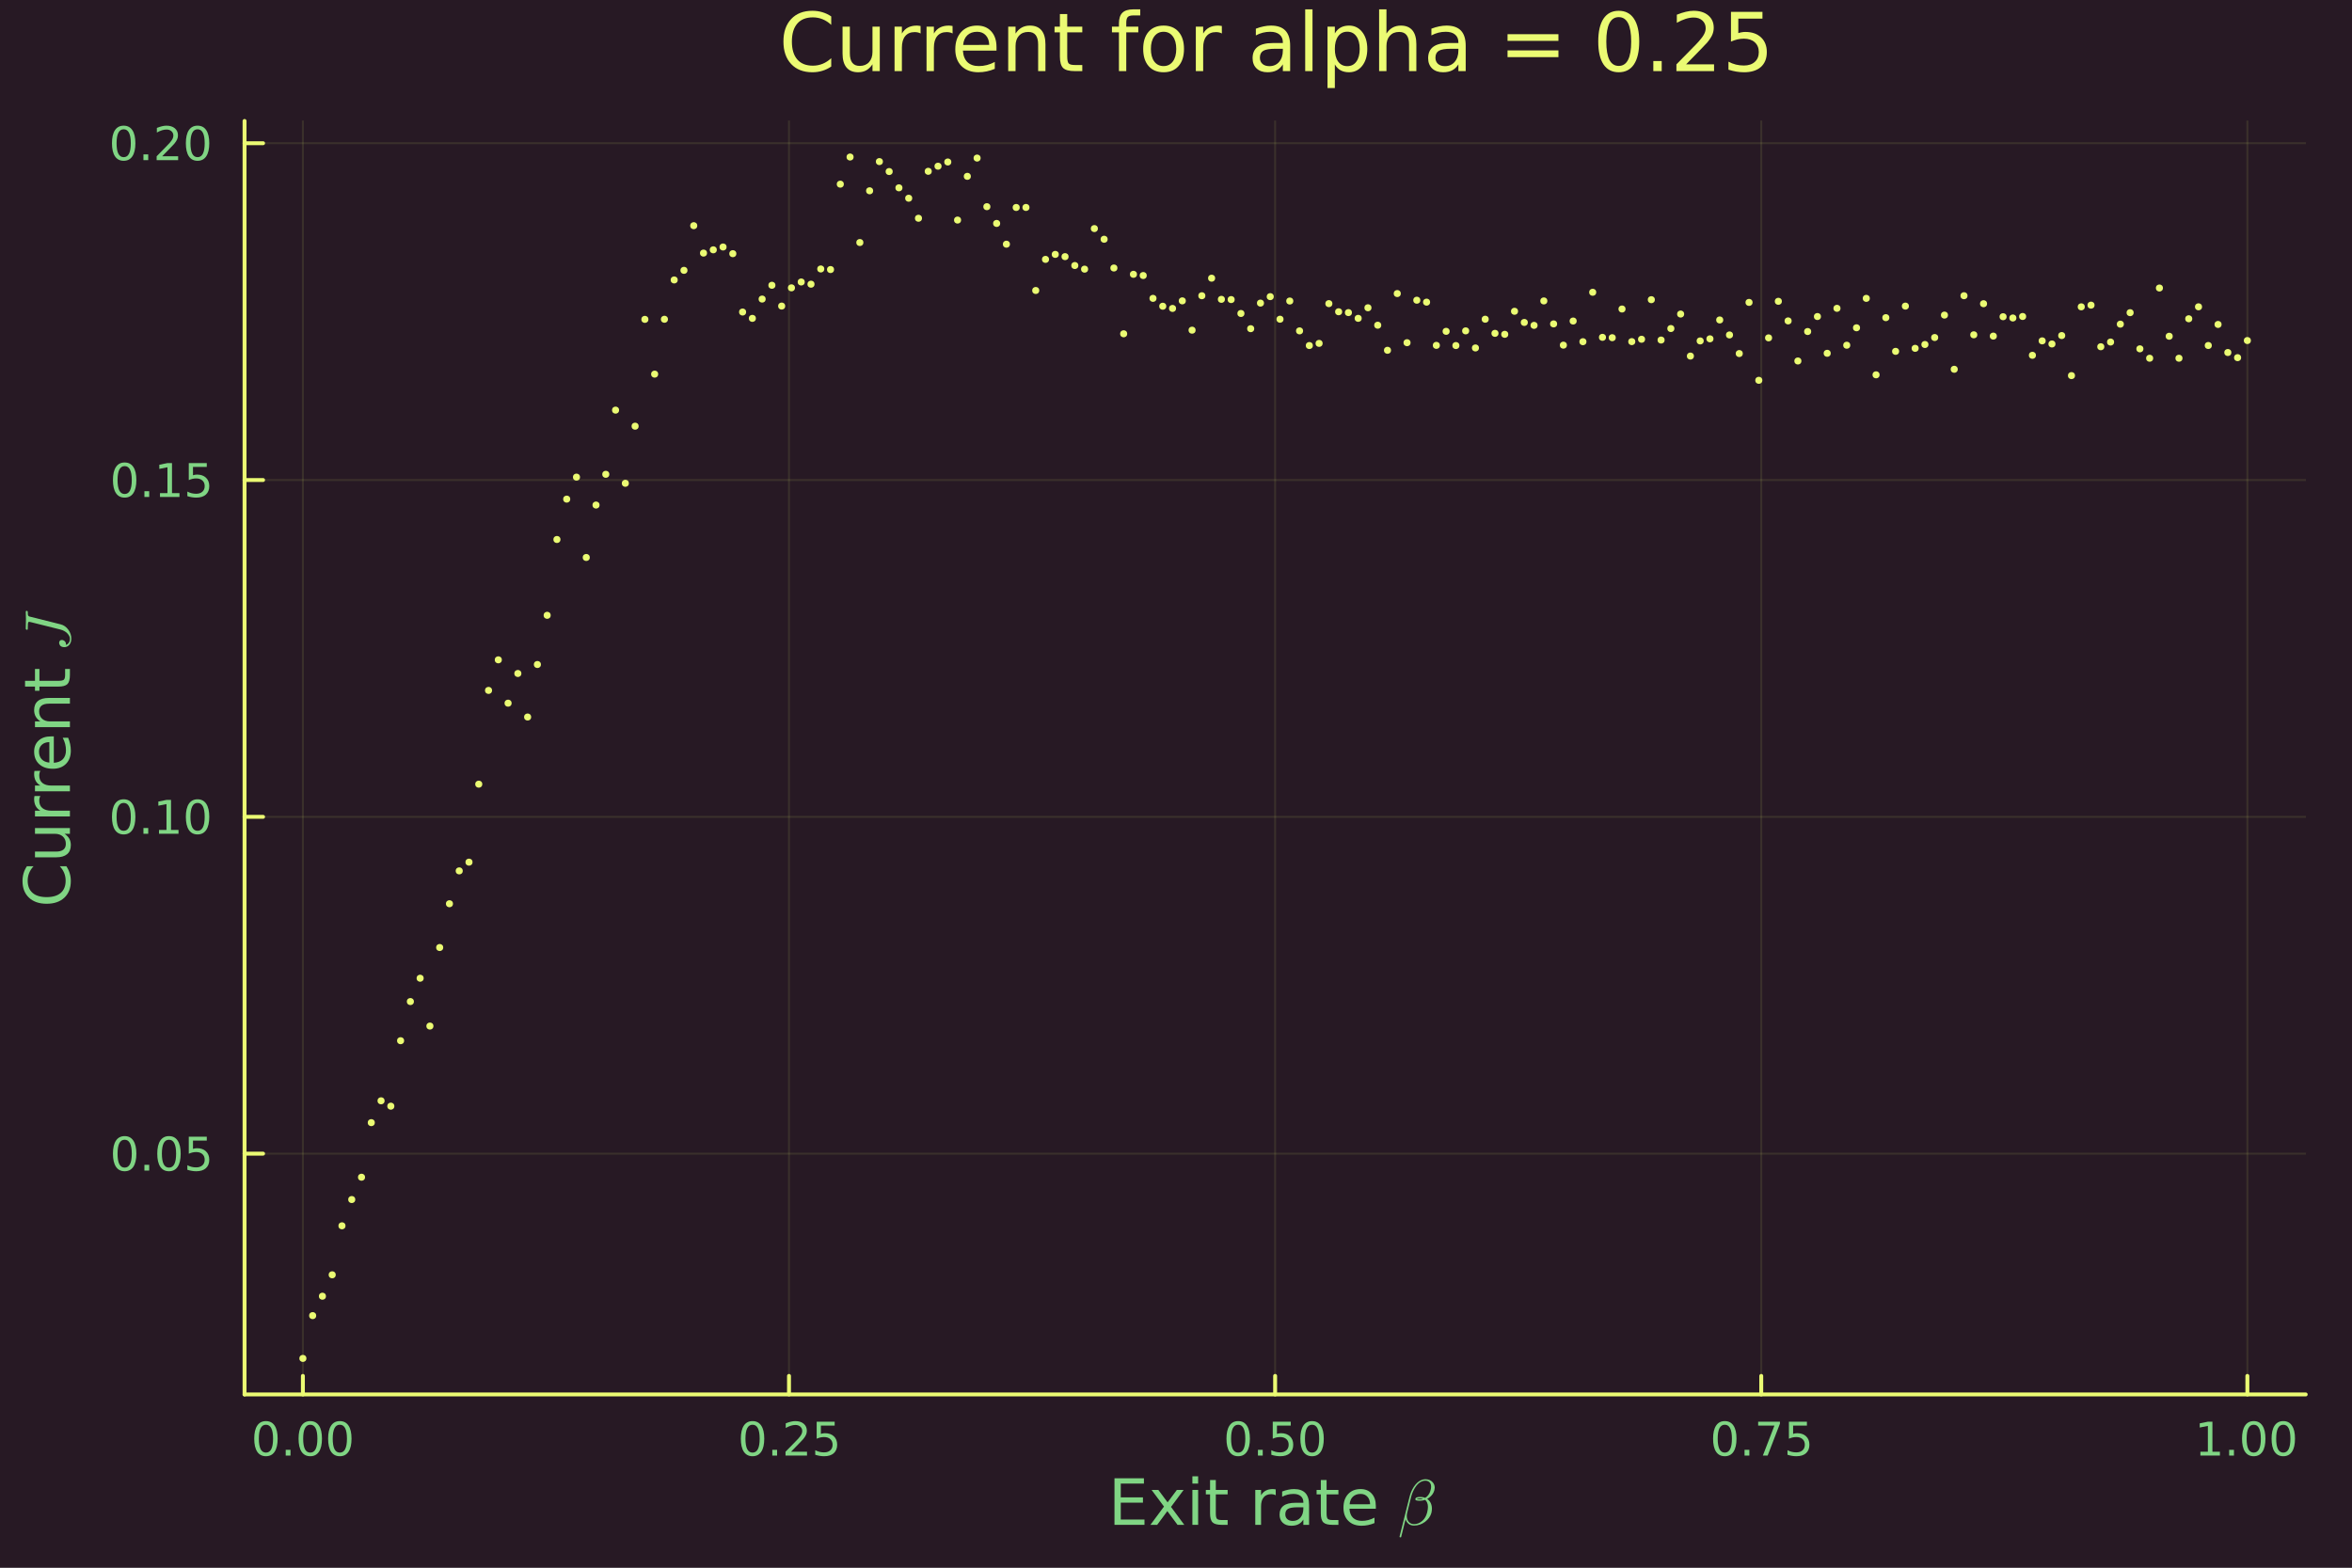 <svg xmlns="http://www.w3.org/2000/svg" xmlns:xlink="http://www.w3.org/1999/xlink" width="600" height="400" viewBox="0 0 2400 1600">
<rect x="0" y="0" width="2400" height="1600" fill="#808080" stroke="none"/>
<defs>
  <clipPath id="clip310">
    <rect x="0" y="0" width="2400" height="1600"></rect>
  </clipPath>
</defs>
<path clip-path="url(#clip310)" d="M0 1600 L2400 1600 L2400 0 L0 0  Z" fill="#271924" fill-rule="evenodd" fill-opacity="1"></path>
<defs>
  <clipPath id="clip311">
    <rect x="480" y="0" width="1681" height="1600"></rect>
  </clipPath>
</defs>
<path clip-path="url(#clip310)" d="M249.542 1423.18 L2352.76 1423.18 L2352.76 123.472 L249.542 123.472  Z" fill="#271924" fill-rule="evenodd" fill-opacity="1"></path>
<defs>
  <clipPath id="clip312">
    <rect x="249" y="123" width="2104" height="1301"></rect>
  </clipPath>
</defs>
<polyline clip-path="url(#clip312)" style="stroke:#ebfb73; stroke-linecap:round; stroke-linejoin:round; stroke-width:2; stroke-opacity:0.1; fill:none" points="309.067,1423.18 309.067,123.472 "></polyline>
<polyline clip-path="url(#clip312)" style="stroke:#ebfb73; stroke-linecap:round; stroke-linejoin:round; stroke-width:2; stroke-opacity:0.1; fill:none" points="805.108,1423.18 805.108,123.472 "></polyline>
<polyline clip-path="url(#clip312)" style="stroke:#ebfb73; stroke-linecap:round; stroke-linejoin:round; stroke-width:2; stroke-opacity:0.1; fill:none" points="1301.15,1423.18 1301.15,123.472 "></polyline>
<polyline clip-path="url(#clip312)" style="stroke:#ebfb73; stroke-linecap:round; stroke-linejoin:round; stroke-width:2; stroke-opacity:0.1; fill:none" points="1797.19,1423.18 1797.19,123.472 "></polyline>
<polyline clip-path="url(#clip312)" style="stroke:#ebfb73; stroke-linecap:round; stroke-linejoin:round; stroke-width:2; stroke-opacity:0.1; fill:none" points="2293.23,1423.18 2293.23,123.472 "></polyline>
<polyline clip-path="url(#clip310)" style="stroke:#ebfb73; stroke-linecap:round; stroke-linejoin:round; stroke-width:4; stroke-opacity:1; fill:none" points="249.542,1423.18 2352.76,1423.18 "></polyline>
<polyline clip-path="url(#clip310)" style="stroke:#ebfb73; stroke-linecap:round; stroke-linejoin:round; stroke-width:4; stroke-opacity:1; fill:none" points="309.067,1423.18 309.067,1404.28 "></polyline>
<polyline clip-path="url(#clip310)" style="stroke:#ebfb73; stroke-linecap:round; stroke-linejoin:round; stroke-width:4; stroke-opacity:1; fill:none" points="805.108,1423.18 805.108,1404.28 "></polyline>
<polyline clip-path="url(#clip310)" style="stroke:#ebfb73; stroke-linecap:round; stroke-linejoin:round; stroke-width:4; stroke-opacity:1; fill:none" points="1301.15,1423.18 1301.15,1404.28 "></polyline>
<polyline clip-path="url(#clip310)" style="stroke:#ebfb73; stroke-linecap:round; stroke-linejoin:round; stroke-width:4; stroke-opacity:1; fill:none" points="1797.19,1423.18 1797.19,1404.28 "></polyline>
<polyline clip-path="url(#clip310)" style="stroke:#ebfb73; stroke-linecap:round; stroke-linejoin:round; stroke-width:4; stroke-opacity:1; fill:none" points="2293.23,1423.18 2293.23,1404.28 "></polyline>
<path clip-path="url(#clip310)" d="M271.37 1454.1 Q267.759 1454.1 265.931 1457.66 Q264.125 1461.2 264.125 1468.33 Q264.125 1475.44 265.931 1479.01 Q267.759 1482.55 271.37 1482.55 Q275.005 1482.55 276.81 1479.01 Q278.639 1475.44 278.639 1468.33 Q278.639 1461.2 276.81 1457.66 Q275.005 1454.1 271.37 1454.1 M271.37 1450.39 Q277.181 1450.39 280.236 1455 Q283.315 1459.58 283.315 1468.33 Q283.315 1477.06 280.236 1481.67 Q277.181 1486.25 271.37 1486.25 Q265.56 1486.25 262.482 1481.67 Q259.426 1477.06 259.426 1468.33 Q259.426 1459.58 262.482 1455 Q265.56 1450.39 271.37 1450.39 Z" fill="#80d584" fill-rule="nonzero" fill-opacity="1"></path><path clip-path="url(#clip310)" d="M291.532 1479.7 L296.417 1479.7 L296.417 1485.58 L291.532 1485.58 L291.532 1479.7 Z" fill="#80d584" fill-rule="nonzero" fill-opacity="1"></path><path clip-path="url(#clip310)" d="M316.602 1454.1 Q312.991 1454.1 311.162 1457.66 Q309.356 1461.2 309.356 1468.33 Q309.356 1475.44 311.162 1479.01 Q312.991 1482.55 316.602 1482.55 Q320.236 1482.55 322.041 1479.01 Q323.87 1475.44 323.87 1468.33 Q323.87 1461.2 322.041 1457.66 Q320.236 1454.1 316.602 1454.1 M316.602 1450.39 Q322.412 1450.39 325.467 1455 Q328.546 1459.58 328.546 1468.33 Q328.546 1477.06 325.467 1481.67 Q322.412 1486.25 316.602 1486.25 Q310.791 1486.25 307.713 1481.67 Q304.657 1477.06 304.657 1468.33 Q304.657 1459.58 307.713 1455 Q310.791 1450.39 316.602 1450.39 Z" fill="#80d584" fill-rule="nonzero" fill-opacity="1"></path><path clip-path="url(#clip310)" d="M346.764 1454.1 Q343.152 1454.1 341.324 1457.66 Q339.518 1461.2 339.518 1468.33 Q339.518 1475.44 341.324 1479.01 Q343.152 1482.55 346.764 1482.55 Q350.398 1482.55 352.203 1479.01 Q354.032 1475.44 354.032 1468.33 Q354.032 1461.2 352.203 1457.66 Q350.398 1454.1 346.764 1454.1 M346.764 1450.39 Q352.574 1450.39 355.629 1455 Q358.708 1459.58 358.708 1468.33 Q358.708 1477.06 355.629 1481.67 Q352.574 1486.25 346.764 1486.25 Q340.953 1486.25 337.875 1481.67 Q334.819 1477.06 334.819 1468.33 Q334.819 1459.58 337.875 1455 Q340.953 1450.39 346.764 1450.39 Z" fill="#80d584" fill-rule="nonzero" fill-opacity="1"></path><path clip-path="url(#clip310)" d="M767.909 1454.1 Q764.298 1454.1 762.469 1457.66 Q760.664 1461.2 760.664 1468.33 Q760.664 1475.44 762.469 1479.01 Q764.298 1482.55 767.909 1482.55 Q771.543 1482.55 773.349 1479.01 Q775.178 1475.44 775.178 1468.33 Q775.178 1461.2 773.349 1457.66 Q771.543 1454.1 767.909 1454.1 M767.909 1450.39 Q773.719 1450.39 776.775 1455 Q779.853 1459.58 779.853 1468.33 Q779.853 1477.06 776.775 1481.67 Q773.719 1486.25 767.909 1486.25 Q762.099 1486.25 759.02 1481.67 Q755.965 1477.06 755.965 1468.33 Q755.965 1459.58 759.02 1455 Q762.099 1450.39 767.909 1450.39 Z" fill="#80d584" fill-rule="nonzero" fill-opacity="1"></path><path clip-path="url(#clip310)" d="M788.071 1479.7 L792.955 1479.7 L792.955 1485.58 L788.071 1485.58 L788.071 1479.7 Z" fill="#80d584" fill-rule="nonzero" fill-opacity="1"></path><path clip-path="url(#clip310)" d="M807.168 1481.64 L823.487 1481.64 L823.487 1485.58 L801.543 1485.58 L801.543 1481.64 Q804.205 1478.89 808.788 1474.26 Q813.395 1469.61 814.576 1468.27 Q816.821 1465.74 817.7 1464.01 Q818.603 1462.25 818.603 1460.56 Q818.603 1457.8 816.659 1456.07 Q814.738 1454.33 811.636 1454.33 Q809.437 1454.33 806.983 1455.09 Q804.552 1455.86 801.775 1457.41 L801.775 1452.69 Q804.599 1451.55 807.052 1450.97 Q809.506 1450.39 811.543 1450.39 Q816.913 1450.39 820.108 1453.08 Q823.302 1455.77 823.302 1460.26 Q823.302 1462.39 822.492 1464.31 Q821.705 1466.2 819.599 1468.8 Q819.02 1469.47 815.918 1472.69 Q812.816 1475.88 807.168 1481.64 Z" fill="#80d584" fill-rule="nonzero" fill-opacity="1"></path><path clip-path="url(#clip310)" d="M833.349 1451.02 L851.705 1451.02 L851.705 1454.96 L837.631 1454.96 L837.631 1463.43 Q838.649 1463.08 839.668 1462.92 Q840.686 1462.73 841.705 1462.73 Q847.492 1462.73 850.872 1465.9 Q854.251 1469.08 854.251 1474.49 Q854.251 1480.07 850.779 1483.17 Q847.307 1486.25 840.987 1486.25 Q838.811 1486.25 836.543 1485.88 Q834.298 1485.51 831.89 1484.77 L831.89 1480.07 Q833.974 1481.2 836.196 1481.76 Q838.418 1482.32 840.895 1482.32 Q844.899 1482.32 847.237 1480.21 Q849.575 1478.1 849.575 1474.49 Q849.575 1470.88 847.237 1468.77 Q844.899 1466.67 840.895 1466.67 Q839.02 1466.67 837.145 1467.08 Q835.293 1467.5 833.349 1468.38 L833.349 1451.02 Z" fill="#80d584" fill-rule="nonzero" fill-opacity="1"></path><path clip-path="url(#clip310)" d="M1263.45 1454.1 Q1259.84 1454.1 1258.01 1457.66 Q1256.21 1461.2 1256.21 1468.33 Q1256.21 1475.44 1258.01 1479.01 Q1259.84 1482.55 1263.45 1482.55 Q1267.09 1482.55 1268.89 1479.01 Q1270.72 1475.44 1270.72 1468.33 Q1270.72 1461.2 1268.89 1457.66 Q1267.09 1454.1 1263.45 1454.1 M1263.45 1450.39 Q1269.26 1450.39 1272.32 1455 Q1275.4 1459.58 1275.4 1468.33 Q1275.4 1477.06 1272.32 1481.67 Q1269.26 1486.25 1263.45 1486.25 Q1257.64 1486.25 1254.56 1481.67 Q1251.51 1477.06 1251.51 1468.33 Q1251.51 1459.58 1254.56 1455 Q1257.64 1450.39 1263.45 1450.39 Z" fill="#80d584" fill-rule="nonzero" fill-opacity="1"></path><path clip-path="url(#clip310)" d="M1283.61 1479.7 L1288.5 1479.7 L1288.5 1485.58 L1283.61 1485.58 L1283.61 1479.7 Z" fill="#80d584" fill-rule="nonzero" fill-opacity="1"></path><path clip-path="url(#clip310)" d="M1298.73 1451.02 L1317.09 1451.02 L1317.09 1454.96 L1303.01 1454.96 L1303.01 1463.43 Q1304.03 1463.08 1305.05 1462.92 Q1306.07 1462.73 1307.09 1462.73 Q1312.87 1462.73 1316.25 1465.9 Q1319.63 1469.08 1319.63 1474.49 Q1319.63 1480.07 1316.16 1483.17 Q1312.69 1486.25 1306.37 1486.25 Q1304.19 1486.25 1301.92 1485.88 Q1299.68 1485.51 1297.27 1484.77 L1297.27 1480.07 Q1299.35 1481.2 1301.58 1481.76 Q1303.8 1482.32 1306.28 1482.32 Q1310.28 1482.32 1312.62 1480.21 Q1314.96 1478.1 1314.96 1474.49 Q1314.96 1470.88 1312.62 1468.77 Q1310.28 1466.67 1306.28 1466.67 Q1304.4 1466.67 1302.53 1467.08 Q1300.67 1467.5 1298.73 1468.38 L1298.73 1451.02 Z" fill="#80d584" fill-rule="nonzero" fill-opacity="1"></path><path clip-path="url(#clip310)" d="M1338.85 1454.1 Q1335.23 1454.1 1333.41 1457.66 Q1331.6 1461.2 1331.6 1468.33 Q1331.6 1475.44 1333.41 1479.01 Q1335.23 1482.55 1338.85 1482.55 Q1342.48 1482.55 1344.29 1479.01 Q1346.11 1475.44 1346.11 1468.33 Q1346.11 1461.2 1344.29 1457.66 Q1342.48 1454.1 1338.85 1454.1 M1338.85 1450.39 Q1344.66 1450.39 1347.71 1455 Q1350.79 1459.58 1350.79 1468.33 Q1350.79 1477.06 1347.71 1481.67 Q1344.66 1486.25 1338.85 1486.25 Q1333.04 1486.25 1329.96 1481.67 Q1326.9 1477.06 1326.9 1468.33 Q1326.9 1459.58 1329.96 1455 Q1333.04 1450.39 1338.85 1450.39 Z" fill="#80d584" fill-rule="nonzero" fill-opacity="1"></path><path clip-path="url(#clip310)" d="M1759.99 1454.1 Q1756.38 1454.1 1754.55 1457.66 Q1752.75 1461.2 1752.75 1468.33 Q1752.75 1475.44 1754.55 1479.01 Q1756.38 1482.55 1759.99 1482.55 Q1763.63 1482.55 1765.43 1479.01 Q1767.26 1475.44 1767.26 1468.33 Q1767.26 1461.2 1765.43 1457.66 Q1763.63 1454.1 1759.99 1454.1 M1759.99 1450.39 Q1765.8 1450.39 1768.86 1455 Q1771.94 1459.58 1771.94 1468.33 Q1771.94 1477.06 1768.86 1481.67 Q1765.8 1486.25 1759.99 1486.25 Q1754.18 1486.25 1751.1 1481.67 Q1748.05 1477.06 1748.05 1468.33 Q1748.05 1459.58 1751.1 1455 Q1754.18 1450.39 1759.99 1450.39 Z" fill="#80d584" fill-rule="nonzero" fill-opacity="1"></path><path clip-path="url(#clip310)" d="M1780.15 1479.7 L1785.04 1479.7 L1785.04 1485.58 L1780.15 1485.58 L1780.15 1479.7 Z" fill="#80d584" fill-rule="nonzero" fill-opacity="1"></path><path clip-path="url(#clip310)" d="M1794.04 1451.02 L1816.26 1451.02 L1816.26 1453.01 L1803.72 1485.58 L1798.83 1485.58 L1810.64 1454.96 L1794.04 1454.96 L1794.04 1451.02 Z" fill="#80d584" fill-rule="nonzero" fill-opacity="1"></path><path clip-path="url(#clip310)" d="M1825.43 1451.02 L1843.79 1451.02 L1843.79 1454.96 L1829.71 1454.96 L1829.71 1463.43 Q1830.73 1463.08 1831.75 1462.92 Q1832.77 1462.73 1833.79 1462.73 Q1839.57 1462.73 1842.95 1465.9 Q1846.33 1469.08 1846.33 1474.49 Q1846.33 1480.07 1842.86 1483.17 Q1839.39 1486.25 1833.07 1486.25 Q1830.89 1486.25 1828.62 1485.88 Q1826.38 1485.51 1823.97 1484.77 L1823.97 1480.07 Q1826.06 1481.2 1828.28 1481.76 Q1830.5 1482.32 1832.98 1482.32 Q1836.98 1482.32 1839.32 1480.21 Q1841.66 1478.1 1841.66 1474.49 Q1841.66 1470.88 1839.32 1468.77 Q1836.98 1466.67 1832.98 1466.67 Q1831.1 1466.67 1829.23 1467.08 Q1827.38 1467.5 1825.43 1468.38 L1825.43 1451.02 Z" fill="#80d584" fill-rule="nonzero" fill-opacity="1"></path><path clip-path="url(#clip310)" d="M2245.3 1481.64 L2252.94 1481.64 L2252.94 1455.28 L2244.63 1456.95 L2244.63 1452.69 L2252.9 1451.02 L2257.57 1451.02 L2257.57 1481.64 L2265.21 1481.64 L2265.21 1485.58 L2245.3 1485.58 L2245.3 1481.64 Z" fill="#80d584" fill-rule="nonzero" fill-opacity="1"></path><path clip-path="url(#clip310)" d="M2274.65 1479.7 L2279.54 1479.7 L2279.54 1485.58 L2274.65 1485.58 L2274.65 1479.7 Z" fill="#80d584" fill-rule="nonzero" fill-opacity="1"></path><path clip-path="url(#clip310)" d="M2299.72 1454.1 Q2296.11 1454.1 2294.28 1457.66 Q2292.48 1461.2 2292.48 1468.33 Q2292.48 1475.44 2294.28 1479.01 Q2296.11 1482.55 2299.72 1482.55 Q2303.36 1482.55 2305.16 1479.01 Q2306.99 1475.44 2306.99 1468.33 Q2306.99 1461.2 2305.16 1457.66 Q2303.36 1454.1 2299.72 1454.1 M2299.72 1450.39 Q2305.53 1450.39 2308.59 1455 Q2311.67 1459.58 2311.67 1468.33 Q2311.67 1477.06 2308.59 1481.67 Q2305.53 1486.25 2299.72 1486.25 Q2293.91 1486.25 2290.84 1481.67 Q2287.78 1477.06 2287.78 1468.33 Q2287.78 1459.58 2290.84 1455 Q2293.91 1450.39 2299.72 1450.39 Z" fill="#80d584" fill-rule="nonzero" fill-opacity="1"></path><path clip-path="url(#clip310)" d="M2329.89 1454.1 Q2326.27 1454.1 2324.45 1457.66 Q2322.64 1461.2 2322.64 1468.33 Q2322.64 1475.44 2324.45 1479.01 Q2326.27 1482.55 2329.89 1482.55 Q2333.52 1482.55 2335.33 1479.01 Q2337.15 1475.44 2337.15 1468.33 Q2337.15 1461.2 2335.33 1457.66 Q2333.52 1454.1 2329.89 1454.1 M2329.89 1450.39 Q2335.7 1450.39 2338.75 1455 Q2341.83 1459.58 2341.83 1468.33 Q2341.83 1477.06 2338.75 1481.67 Q2335.7 1486.25 2329.89 1486.25 Q2324.08 1486.25 2321 1481.67 Q2317.94 1477.06 2317.94 1468.33 Q2317.94 1459.58 2321 1455 Q2324.08 1450.39 2329.89 1450.39 Z" fill="#80d584" fill-rule="nonzero" fill-opacity="1"></path><path clip-path="url(#clip310)" d="M1137.22 1508.75 L1167.27 1508.75 L1167.27 1514.16 L1143.65 1514.16 L1143.65 1528.23 L1166.28 1528.23 L1166.28 1533.64 L1143.65 1533.64 L1143.65 1550.86 L1167.84 1550.86 L1167.84 1556.27 L1137.22 1556.27 L1137.22 1508.75 Z" fill="#80d584" fill-rule="nonzero" fill-opacity="1"></path><path clip-path="url(#clip310)" d="M1207.79 1520.62 L1194.9 1537.96 L1208.46 1556.27 L1201.55 1556.27 L1191.17 1542.26 L1180.8 1556.27 L1173.89 1556.27 L1187.74 1537.61 L1175.07 1520.62 L1181.97 1520.62 L1191.43 1533.32 L1200.88 1520.62 L1207.79 1520.62 Z" fill="#80d584" fill-rule="nonzero" fill-opacity="1"></path><path clip-path="url(#clip310)" d="M1216.73 1520.62 L1222.59 1520.62 L1222.59 1556.27 L1216.73 1556.27 L1216.73 1520.62 M1216.73 1506.74 L1222.59 1506.74 L1222.59 1514.16 L1216.73 1514.16 L1216.73 1506.74 Z" fill="#80d584" fill-rule="nonzero" fill-opacity="1"></path><path clip-path="url(#clip310)" d="M1240.63 1510.5 L1240.63 1520.62 L1252.7 1520.62 L1252.7 1525.17 L1240.63 1525.17 L1240.63 1544.52 Q1240.63 1548.88 1241.81 1550.12 Q1243.02 1551.36 1246.68 1551.36 L1252.7 1551.36 L1252.7 1556.27 L1246.68 1556.27 Q1239.9 1556.27 1237.32 1553.75 Q1234.75 1551.21 1234.75 1544.52 L1234.75 1525.17 L1230.45 1525.17 L1230.45 1520.62 L1234.75 1520.62 L1234.75 1510.5 L1240.63 1510.5 Z" fill="#80d584" fill-rule="nonzero" fill-opacity="1"></path><path clip-path="url(#clip310)" d="M1301.78 1526.09 Q1300.79 1525.52 1299.61 1525.27 Q1298.47 1524.98 1297.07 1524.98 Q1292.1 1524.98 1289.43 1528.23 Q1286.79 1531.44 1286.79 1537.49 L1286.79 1556.27 L1280.9 1556.27 L1280.9 1520.62 L1286.79 1520.62 L1286.79 1526.16 Q1288.63 1522.91 1291.59 1521.35 Q1294.55 1519.76 1298.78 1519.76 Q1299.39 1519.76 1300.12 1519.85 Q1300.85 1519.92 1301.74 1520.08 L1301.78 1526.09 Z" fill="#80d584" fill-rule="nonzero" fill-opacity="1"></path><path clip-path="url(#clip310)" d="M1324.12 1538.35 Q1317.02 1538.35 1314.29 1539.97 Q1311.55 1541.59 1311.55 1545.51 Q1311.55 1548.63 1313.59 1550.47 Q1315.65 1552.29 1319.19 1552.29 Q1324.06 1552.29 1326.99 1548.85 Q1329.95 1545.38 1329.95 1539.65 L1329.95 1538.35 L1324.12 1538.35 M1335.8 1535.93 L1335.8 1556.27 L1329.95 1556.27 L1329.95 1550.86 Q1327.94 1554.1 1324.95 1555.66 Q1321.96 1557.19 1317.63 1557.19 Q1312.15 1557.19 1308.91 1554.13 Q1305.69 1551.05 1305.69 1545.89 Q1305.69 1539.87 1309.7 1536.82 Q1313.74 1533.76 1321.73 1533.76 L1329.95 1533.76 L1329.95 1533.19 Q1329.95 1529.15 1327.27 1526.95 Q1324.63 1524.72 1319.82 1524.72 Q1316.77 1524.72 1313.87 1525.46 Q1310.98 1526.19 1308.3 1527.65 L1308.3 1522.24 Q1311.52 1521 1314.54 1520.4 Q1317.56 1519.76 1320.43 1519.76 Q1328.16 1519.76 1331.98 1523.77 Q1335.8 1527.78 1335.8 1535.93 Z" fill="#80d584" fill-rule="nonzero" fill-opacity="1"></path><path clip-path="url(#clip310)" d="M1353.66 1510.5 L1353.66 1520.62 L1365.72 1520.62 L1365.72 1525.17 L1353.66 1525.17 L1353.66 1544.52 Q1353.66 1548.88 1354.83 1550.12 Q1356.04 1551.36 1359.7 1551.36 L1365.72 1551.36 L1365.72 1556.27 L1359.7 1556.27 Q1352.93 1556.27 1350.35 1553.75 Q1347.77 1551.21 1347.77 1544.52 L1347.77 1525.17 L1343.47 1525.17 L1343.47 1520.62 L1347.77 1520.62 L1347.77 1510.5 L1353.66 1510.5 Z" fill="#80d584" fill-rule="nonzero" fill-opacity="1"></path><path clip-path="url(#clip310)" d="M1403.91 1536.98 L1403.91 1539.84 L1376.99 1539.84 Q1377.37 1545.89 1380.62 1549.07 Q1383.89 1552.22 1389.72 1552.22 Q1393.09 1552.22 1396.24 1551.4 Q1399.43 1550.57 1402.55 1548.91 L1402.55 1554.45 Q1399.39 1555.79 1396.08 1556.49 Q1392.77 1557.19 1389.37 1557.19 Q1380.84 1557.19 1375.84 1552.22 Q1370.88 1547.26 1370.88 1538.79 Q1370.88 1530.04 1375.59 1524.92 Q1380.33 1519.76 1388.35 1519.76 Q1395.54 1519.76 1399.71 1524.41 Q1403.91 1529.02 1403.91 1536.98 M1398.06 1535.26 Q1397.99 1530.45 1395.35 1527.59 Q1392.74 1524.72 1388.41 1524.72 Q1383.51 1524.72 1380.55 1527.49 Q1377.62 1530.26 1377.18 1535.29 L1398.06 1535.26 Z" fill="#80d584" fill-rule="nonzero" fill-opacity="1"></path><path clip-path="url(#clip310)" d="M1464.01 1518.39 Q1464.01 1519.23 1463.66 1520.84 Q1462.53 1525.38 1458.31 1528.5 Q1457.6 1529.08 1456.35 1529.83 Q1457.86 1530.82 1459.18 1532.66 Q1461.15 1535.69 1461.15 1539.78 Q1461.15 1541.68 1460.63 1544 Q1459.18 1549.37 1454.09 1553.24 Q1448.97 1557.01 1442.89 1557.01 Q1439.6 1557.01 1437.35 1555.27 Q1435.13 1553.5 1434.26 1550.53 L1429.78 1568.6 Q1429.68 1569.05 1429.1 1569.05 L1428.78 1569.05 Q1428.1 1569.05 1428.1 1568.28 L1438.28 1527.7 Q1438.96 1524.96 1440.05 1522.39 Q1441.15 1519.81 1442.66 1517.49 Q1444.21 1515.17 1445.98 1513.46 Q1447.75 1511.73 1449.94 1510.73 Q1452.13 1509.7 1454.45 1509.7 Q1459.31 1509.7 1462.08 1513.01 Q1464.01 1515.36 1464.01 1518.39 M1460.31 1517.23 Q1460.31 1515.24 1459.5 1513.85 Q1457.86 1511.21 1454.38 1511.21 Q1452.29 1511.21 1450.29 1512.18 Q1448.33 1513.11 1446.75 1514.72 Q1445.17 1516.33 1443.82 1518.52 Q1442.47 1520.71 1441.47 1523.09 Q1440.5 1525.45 1439.86 1528.02 L1435.9 1544 Q1435.51 1545.7 1435.51 1547.22 Q1435.51 1550.82 1437.51 1553.17 Q1439.51 1555.53 1442.95 1555.53 Q1447.52 1555.53 1451.45 1552.11 Q1454.87 1549.05 1456.28 1543.67 Q1457.09 1540.29 1457.09 1537.94 Q1457.09 1535.36 1456.16 1533.37 Q1455.48 1531.76 1454.16 1530.79 Q1451.71 1531.66 1449.23 1531.66 Q1448.04 1531.66 1447.4 1531.63 Q1446.78 1531.6 1445.88 1531.47 Q1445.01 1531.34 1444.59 1530.98 Q1444.21 1530.63 1444.21 1530.08 Q1444.21 1529.76 1444.27 1529.63 Q1444.4 1529.12 1444.82 1528.76 Q1445.24 1528.41 1445.72 1528.25 Q1446.2 1528.05 1447.01 1527.96 Q1447.85 1527.86 1448.39 1527.86 Q1448.94 1527.83 1449.88 1527.83 Q1452.07 1527.83 1454.29 1528.7 Q1455.12 1528.25 1456.03 1527.44 Q1458.89 1524.77 1459.86 1520.52 Q1460.31 1518.94 1460.31 1517.23 M1452.19 1529.7 Q1450.84 1529.34 1449.81 1529.34 Q1446.04 1529.34 1445.85 1529.95 Q1445.85 1530.02 1445.98 1530.08 Q1446.11 1530.12 1446.4 1530.15 Q1446.72 1530.15 1446.98 1530.18 Q1447.27 1530.21 1447.75 1530.21 Q1448.23 1530.21 1448.49 1530.21 Q1448.78 1530.21 1449.3 1530.21 Q1450.58 1530.21 1452.19 1529.7 Z" fill="#80d584" fill-rule="nonzero" fill-opacity="1"></path><polyline clip-path="url(#clip312)" style="stroke:#ebfb73; stroke-linecap:round; stroke-linejoin:round; stroke-width:2; stroke-opacity:0.1; fill:none" points="249.542,1177.43 2352.76,1177.43 "></polyline>
<polyline clip-path="url(#clip312)" style="stroke:#ebfb73; stroke-linecap:round; stroke-linejoin:round; stroke-width:2; stroke-opacity:0.1; fill:none" points="249.542,833.677 2352.76,833.677 "></polyline>
<polyline clip-path="url(#clip312)" style="stroke:#ebfb73; stroke-linecap:round; stroke-linejoin:round; stroke-width:2; stroke-opacity:0.1; fill:none" points="249.542,489.919 2352.76,489.919 "></polyline>
<polyline clip-path="url(#clip312)" style="stroke:#ebfb73; stroke-linecap:round; stroke-linejoin:round; stroke-width:2; stroke-opacity:0.1; fill:none" points="249.542,146.162 2352.76,146.162 "></polyline>
<polyline clip-path="url(#clip310)" style="stroke:#ebfb73; stroke-linecap:round; stroke-linejoin:round; stroke-width:4; stroke-opacity:1; fill:none" points="249.542,1423.18 249.542,123.472 "></polyline>
<polyline clip-path="url(#clip310)" style="stroke:#ebfb73; stroke-linecap:round; stroke-linejoin:round; stroke-width:4; stroke-opacity:1; fill:none" points="249.542,1177.43 268.44,1177.43 "></polyline>
<polyline clip-path="url(#clip310)" style="stroke:#ebfb73; stroke-linecap:round; stroke-linejoin:round; stroke-width:4; stroke-opacity:1; fill:none" points="249.542,833.677 268.44,833.677 "></polyline>
<polyline clip-path="url(#clip310)" style="stroke:#ebfb73; stroke-linecap:round; stroke-linejoin:round; stroke-width:4; stroke-opacity:1; fill:none" points="249.542,489.919 268.44,489.919 "></polyline>
<polyline clip-path="url(#clip310)" style="stroke:#ebfb73; stroke-linecap:round; stroke-linejoin:round; stroke-width:4; stroke-opacity:1; fill:none" points="249.542,146.162 268.44,146.162 "></polyline>
<path clip-path="url(#clip310)" d="M127.2 1163.23 Q123.589 1163.23 121.76 1166.8 Q119.955 1170.34 119.955 1177.47 Q119.955 1184.58 121.76 1188.14 Q123.589 1191.68 127.2 1191.68 Q130.834 1191.68 132.64 1188.14 Q134.468 1184.58 134.468 1177.47 Q134.468 1170.34 132.64 1166.8 Q130.834 1163.23 127.2 1163.23 M127.2 1159.53 Q133.01 1159.53 136.066 1164.14 Q139.144 1168.72 139.144 1177.47 Q139.144 1186.2 136.066 1190.8 Q133.01 1195.39 127.2 1195.39 Q121.39 1195.39 118.311 1190.8 Q115.256 1186.2 115.256 1177.47 Q115.256 1168.72 118.311 1164.14 Q121.39 1159.53 127.2 1159.53 Z" fill="#80d584" fill-rule="nonzero" fill-opacity="1"></path><path clip-path="url(#clip310)" d="M147.362 1188.83 L152.246 1188.83 L152.246 1194.71 L147.362 1194.71 L147.362 1188.83 Z" fill="#80d584" fill-rule="nonzero" fill-opacity="1"></path><path clip-path="url(#clip310)" d="M172.431 1163.23 Q168.82 1163.23 166.991 1166.8 Q165.186 1170.34 165.186 1177.47 Q165.186 1184.58 166.991 1188.14 Q168.82 1191.68 172.431 1191.68 Q176.065 1191.68 177.871 1188.14 Q179.7 1184.58 179.7 1177.47 Q179.7 1170.34 177.871 1166.8 Q176.065 1163.23 172.431 1163.23 M172.431 1159.53 Q178.241 1159.53 181.297 1164.14 Q184.376 1168.72 184.376 1177.47 Q184.376 1186.2 181.297 1190.8 Q178.241 1195.39 172.431 1195.39 Q166.621 1195.39 163.542 1190.8 Q160.487 1186.2 160.487 1177.47 Q160.487 1168.72 163.542 1164.14 Q166.621 1159.53 172.431 1159.53 Z" fill="#80d584" fill-rule="nonzero" fill-opacity="1"></path><path clip-path="url(#clip310)" d="M192.639 1160.15 L210.996 1160.15 L210.996 1164.09 L196.922 1164.09 L196.922 1172.56 Q197.94 1172.21 198.959 1172.05 Q199.977 1171.87 200.996 1171.87 Q206.783 1171.87 210.162 1175.04 Q213.542 1178.21 213.542 1183.63 Q213.542 1189.21 210.07 1192.31 Q206.598 1195.39 200.278 1195.39 Q198.102 1195.39 195.834 1195.02 Q193.588 1194.64 191.181 1193.9 L191.181 1189.21 Q193.264 1190.34 195.487 1190.9 Q197.709 1191.45 200.186 1191.45 Q204.19 1191.45 206.528 1189.34 Q208.866 1187.24 208.866 1183.63 Q208.866 1180.02 206.528 1177.91 Q204.19 1175.8 200.186 1175.8 Q198.311 1175.8 196.436 1176.22 Q194.584 1176.64 192.639 1177.52 L192.639 1160.15 Z" fill="#80d584" fill-rule="nonzero" fill-opacity="1"></path><path clip-path="url(#clip310)" d="M126.205 819.476 Q122.593 819.476 120.765 823.04 Q118.959 826.582 118.959 833.712 Q118.959 840.818 120.765 844.383 Q122.593 847.924 126.205 847.924 Q129.839 847.924 131.644 844.383 Q133.473 840.818 133.473 833.712 Q133.473 826.582 131.644 823.04 Q129.839 819.476 126.205 819.476 M126.205 815.772 Q132.015 815.772 135.07 820.378 Q138.149 824.962 138.149 833.712 Q138.149 842.438 135.07 847.045 Q132.015 851.628 126.205 851.628 Q120.394 851.628 117.316 847.045 Q114.26 842.438 114.26 833.712 Q114.26 824.962 117.316 820.378 Q120.394 815.772 126.205 815.772 Z" fill="#80d584" fill-rule="nonzero" fill-opacity="1"></path><path clip-path="url(#clip310)" d="M146.366 845.077 L151.251 845.077 L151.251 850.957 L146.366 850.957 L146.366 845.077 Z" fill="#80d584" fill-rule="nonzero" fill-opacity="1"></path><path clip-path="url(#clip310)" d="M162.246 847.022 L169.885 847.022 L169.885 820.656 L161.575 822.323 L161.575 818.064 L169.839 816.397 L174.514 816.397 L174.514 847.022 L182.153 847.022 L182.153 850.957 L162.246 850.957 L162.246 847.022 Z" fill="#80d584" fill-rule="nonzero" fill-opacity="1"></path><path clip-path="url(#clip310)" d="M201.598 819.476 Q197.987 819.476 196.158 823.04 Q194.352 826.582 194.352 833.712 Q194.352 840.818 196.158 844.383 Q197.987 847.924 201.598 847.924 Q205.232 847.924 207.037 844.383 Q208.866 840.818 208.866 833.712 Q208.866 826.582 207.037 823.04 Q205.232 819.476 201.598 819.476 M201.598 815.772 Q207.408 815.772 210.463 820.378 Q213.542 824.962 213.542 833.712 Q213.542 842.438 210.463 847.045 Q207.408 851.628 201.598 851.628 Q195.787 851.628 192.709 847.045 Q189.653 842.438 189.653 833.712 Q189.653 824.962 192.709 820.378 Q195.787 815.772 201.598 815.772 Z" fill="#80d584" fill-rule="nonzero" fill-opacity="1"></path><path clip-path="url(#clip310)" d="M127.2 475.718 Q123.589 475.718 121.76 479.283 Q119.955 482.824 119.955 489.954 Q119.955 497.06 121.76 500.625 Q123.589 504.167 127.2 504.167 Q130.834 504.167 132.64 500.625 Q134.468 497.06 134.468 489.954 Q134.468 482.824 132.64 479.283 Q130.834 475.718 127.2 475.718 M127.2 472.014 Q133.01 472.014 136.066 476.621 Q139.144 481.204 139.144 489.954 Q139.144 498.681 136.066 503.287 Q133.01 507.871 127.2 507.871 Q121.39 507.871 118.311 503.287 Q115.256 498.681 115.256 489.954 Q115.256 481.204 118.311 476.621 Q121.39 472.014 127.2 472.014 Z" fill="#80d584" fill-rule="nonzero" fill-opacity="1"></path><path clip-path="url(#clip310)" d="M147.362 501.32 L152.246 501.32 L152.246 507.199 L147.362 507.199 L147.362 501.32 Z" fill="#80d584" fill-rule="nonzero" fill-opacity="1"></path><path clip-path="url(#clip310)" d="M163.241 503.264 L170.88 503.264 L170.88 476.899 L162.57 478.565 L162.57 474.306 L170.834 472.639 L175.51 472.639 L175.51 503.264 L183.149 503.264 L183.149 507.199 L163.241 507.199 L163.241 503.264 Z" fill="#80d584" fill-rule="nonzero" fill-opacity="1"></path><path clip-path="url(#clip310)" d="M192.639 472.639 L210.996 472.639 L210.996 476.574 L196.922 476.574 L196.922 485.047 Q197.94 484.699 198.959 484.537 Q199.977 484.352 200.996 484.352 Q206.783 484.352 210.162 487.523 Q213.542 490.695 213.542 496.111 Q213.542 501.69 210.07 504.792 Q206.598 507.871 200.278 507.871 Q198.102 507.871 195.834 507.5 Q193.588 507.13 191.181 506.389 L191.181 501.69 Q193.264 502.824 195.487 503.38 Q197.709 503.935 200.186 503.935 Q204.19 503.935 206.528 501.829 Q208.866 499.723 208.866 496.111 Q208.866 492.5 206.528 490.394 Q204.19 488.287 200.186 488.287 Q198.311 488.287 196.436 488.704 Q194.584 489.121 192.639 490 L192.639 472.639 Z" fill="#80d584" fill-rule="nonzero" fill-opacity="1"></path><path clip-path="url(#clip310)" d="M126.205 131.96 Q122.593 131.96 120.765 135.525 Q118.959 139.067 118.959 146.196 Q118.959 153.303 120.765 156.868 Q122.593 160.409 126.205 160.409 Q129.839 160.409 131.644 156.868 Q133.473 153.303 133.473 146.196 Q133.473 139.067 131.644 135.525 Q129.839 131.96 126.205 131.96 M126.205 128.257 Q132.015 128.257 135.07 132.863 Q138.149 137.447 138.149 146.196 Q138.149 154.923 135.07 159.53 Q132.015 164.113 126.205 164.113 Q120.394 164.113 117.316 159.53 Q114.26 154.923 114.26 146.196 Q114.26 137.447 117.316 132.863 Q120.394 128.257 126.205 128.257 Z" fill="#80d584" fill-rule="nonzero" fill-opacity="1"></path><path clip-path="url(#clip310)" d="M146.366 157.562 L151.251 157.562 L151.251 163.442 L146.366 163.442 L146.366 157.562 Z" fill="#80d584" fill-rule="nonzero" fill-opacity="1"></path><path clip-path="url(#clip310)" d="M165.464 159.507 L181.783 159.507 L181.783 163.442 L159.839 163.442 L159.839 159.507 Q162.501 156.752 167.084 152.122 Q171.69 147.47 172.871 146.127 Q175.116 143.604 175.996 141.868 Q176.899 140.109 176.899 138.419 Q176.899 135.664 174.954 133.928 Q173.033 132.192 169.931 132.192 Q167.732 132.192 165.278 132.956 Q162.848 133.72 160.07 135.271 L160.07 130.548 Q162.894 129.414 165.348 128.835 Q167.802 128.257 169.839 128.257 Q175.209 128.257 178.403 130.942 Q181.598 133.627 181.598 138.118 Q181.598 140.247 180.788 142.169 Q180.001 144.067 177.894 146.659 Q177.315 147.331 174.214 150.548 Q171.112 153.743 165.464 159.507 Z" fill="#80d584" fill-rule="nonzero" fill-opacity="1"></path><path clip-path="url(#clip310)" d="M201.598 131.96 Q197.987 131.96 196.158 135.525 Q194.352 139.067 194.352 146.196 Q194.352 153.303 196.158 156.868 Q197.987 160.409 201.598 160.409 Q205.232 160.409 207.037 156.868 Q208.866 153.303 208.866 146.196 Q208.866 139.067 207.037 135.525 Q205.232 131.96 201.598 131.96 M201.598 128.257 Q207.408 128.257 210.463 132.863 Q213.542 137.447 213.542 146.196 Q213.542 154.923 210.463 159.53 Q207.408 164.113 201.598 164.113 Q195.787 164.113 192.709 159.53 Q189.653 154.923 189.653 146.196 Q189.653 137.447 192.709 132.863 Q195.787 128.257 201.598 128.257 Z" fill="#80d584" fill-rule="nonzero" fill-opacity="1"></path><path clip-path="url(#clip310)" d="M27.482 884.065 L34.262 884.065 Q31.238 887.312 29.742 891.004 Q28.246 894.664 28.246 898.802 Q28.246 906.95 33.243 911.279 Q38.208 915.607 47.63 915.607 Q57.019 915.607 62.016 911.279 Q66.981 906.95 66.981 898.802 Q66.981 894.664 65.486 891.004 Q63.989 887.312 60.966 884.065 L67.682 884.065 Q69.973 887.439 71.119 891.227 Q72.265 894.983 72.265 899.184 Q72.265 909.974 65.676 916.18 Q59.056 922.387 47.63 922.387 Q36.171 922.387 29.583 916.18 Q22.962 909.974 22.962 899.184 Q22.962 894.919 24.108 891.163 Q25.222 887.376 27.482 884.065 Z" fill="#80d584" fill-rule="nonzero" fill-opacity="1"></path><path clip-path="url(#clip310)" d="M57.274 874.994 L35.694 874.994 L35.694 869.138 L57.051 869.138 Q62.112 869.138 64.658 867.164 Q67.172 865.191 67.172 861.244 Q67.172 856.502 64.149 853.765 Q61.125 850.996 55.905 850.996 L35.694 850.996 L35.694 845.139 L71.342 845.139 L71.342 850.996 L65.867 850.996 Q69.114 853.128 70.705 855.961 Q72.265 858.762 72.265 862.486 Q72.265 868.629 68.445 871.811 Q64.626 874.994 57.274 874.994 M34.835 860.258 L34.835 860.258 Z" fill="#80d584" fill-rule="nonzero" fill-opacity="1"></path><path clip-path="url(#clip310)" d="M41.169 812.419 Q40.596 813.406 40.341 814.584 Q40.054 815.73 40.054 817.13 Q40.054 822.095 43.301 824.769 Q46.516 827.411 52.563 827.411 L71.342 827.411 L71.342 833.299 L35.694 833.299 L35.694 827.411 L41.232 827.411 Q37.986 825.565 36.426 822.604 Q34.835 819.644 34.835 815.411 Q34.835 814.806 34.93 814.074 Q34.994 813.342 35.153 812.451 L41.169 812.419 Z" fill="#80d584" fill-rule="nonzero" fill-opacity="1"></path><path clip-path="url(#clip310)" d="M41.169 786.766 Q40.596 787.752 40.341 788.93 Q40.054 790.076 40.054 791.476 Q40.054 796.441 43.301 799.115 Q46.516 801.757 52.563 801.757 L71.342 801.757 L71.342 807.645 L35.694 807.645 L35.694 801.757 L41.232 801.757 Q37.986 799.911 36.426 796.951 Q34.835 793.991 34.835 789.757 Q34.835 789.153 34.93 788.421 Q34.994 787.689 35.153 786.797 L41.169 786.766 Z" fill="#80d584" fill-rule="nonzero" fill-opacity="1"></path><path clip-path="url(#clip310)" d="M52.054 751.563 L54.918 751.563 L54.918 778.49 Q60.966 778.108 64.149 774.862 Q67.3 771.583 67.3 765.759 Q67.3 762.385 66.472 759.234 Q65.645 756.051 63.989 752.932 L69.528 752.932 Q70.865 756.083 71.565 759.393 Q72.265 762.703 72.265 766.109 Q72.265 774.639 67.3 779.636 Q62.334 784.601 53.868 784.601 Q45.115 784.601 39.991 779.891 Q34.835 775.148 34.835 767.127 Q34.835 759.934 39.481 755.765 Q44.097 751.563 52.054 751.563 M50.335 757.42 Q45.529 757.483 42.664 760.125 Q39.8 762.735 39.8 767.064 Q39.8 771.965 42.569 774.925 Q45.338 777.854 50.367 778.299 L50.335 757.42 Z" fill="#80d584" fill-rule="nonzero" fill-opacity="1"></path><path clip-path="url(#clip310)" d="M49.826 712.319 L71.342 712.319 L71.342 718.175 L50.017 718.175 Q44.956 718.175 42.442 720.148 Q39.927 722.122 39.927 726.069 Q39.927 730.811 42.951 733.548 Q45.975 736.285 51.194 736.285 L71.342 736.285 L71.342 742.174 L35.694 742.174 L35.694 736.285 L41.232 736.285 Q38.017 734.185 36.426 731.352 Q34.835 728.487 34.835 724.764 Q34.835 718.621 38.654 715.47 Q42.442 712.319 49.826 712.319 Z" fill="#80d584" fill-rule="nonzero" fill-opacity="1"></path><path clip-path="url(#clip310)" d="M25.573 694.845 L35.694 694.845 L35.694 682.782 L40.245 682.782 L40.245 694.845 L59.597 694.845 Q63.958 694.845 65.199 693.667 Q66.44 692.458 66.44 688.797 L66.44 682.782 L71.342 682.782 L71.342 688.797 Q71.342 695.577 68.828 698.155 Q66.281 700.733 59.597 700.733 L40.245 700.733 L40.245 705.03 L35.694 705.03 L35.694 700.733 L25.573 700.733 L25.573 694.845 Z" fill="#80d584" fill-rule="nonzero" fill-opacity="1"></path><path clip-path="url(#clip310)" d="M27.091 623.433 Q27.703 623.433 27.993 623.69 Q28.25 623.948 28.315 624.238 Q28.347 624.528 28.347 625.204 Q28.347 626.589 28.444 627.33 Q28.54 628.07 28.959 628.521 Q29.346 628.972 29.732 629.133 Q30.118 629.262 31.117 629.488 L61.906 637.217 Q66.64 638.409 69.732 642.724 Q72.791 647.04 72.791 651.774 Q72.791 655.639 70.762 658.086 Q68.701 660.502 65.609 660.502 Q64.031 660.502 62.904 659.986 Q61.777 659.471 61.261 658.698 Q60.746 657.925 60.553 657.281 Q60.328 656.605 60.328 656.057 Q60.328 654.995 61.004 654.093 Q61.68 653.159 63.097 653.159 Q64.675 653.159 65.996 654.383 Q67.316 655.606 67.316 657.442 Q67.316 658.054 67.252 658.247 Q68.83 657.764 69.828 656.508 Q70.794 655.252 71.084 654.157 Q71.342 653.03 71.342 651.967 Q71.342 649.197 68.669 646.396 Q65.996 643.594 61.455 642.466 L31.181 634.898 Q30.151 634.64 29.796 634.64 Q29.12 634.64 28.895 635.059 Q28.637 635.446 28.476 636.669 Q28.347 638.312 28.347 640.502 Q28.347 641.275 28.347 641.597 Q28.315 641.919 28.25 642.241 Q28.186 642.563 28.057 642.66 Q27.896 642.756 27.606 642.756 Q26.994 642.756 26.705 642.499 Q26.383 642.241 26.35 642.016 Q26.286 641.79 26.286 641.371 L26.479 631.678 Q26.479 630.84 26.383 628.006 Q26.286 625.172 26.286 624.335 Q26.286 623.433 27.091 623.433 Z" fill="#80d584" fill-rule="nonzero" fill-opacity="1"></path><path clip-path="url(#clip310)" d="M848.197 16.755 L848.197 25.383 Q844.065 21.535 839.366 19.631 Q834.708 17.727 829.441 17.727 Q819.071 17.727 813.562 24.087 Q808.053 30.406 808.053 42.397 Q808.053 54.347 813.562 60.707 Q819.071 67.026 829.441 67.026 Q834.708 67.026 839.366 65.122 Q844.065 63.218 848.197 59.37 L848.197 67.918 Q843.903 70.834 839.083 72.292 Q834.303 73.751 828.955 73.751 Q815.223 73.751 807.323 65.365 Q799.424 56.94 799.424 42.397 Q799.424 27.814 807.323 19.428 Q815.223 11.002 828.955 11.002 Q834.384 11.002 839.164 12.461 Q843.984 13.878 848.197 16.755 Z" fill="#ebfb73" fill-rule="nonzero" fill-opacity="1"></path><path clip-path="url(#clip310)" d="M859.742 54.671 L859.742 27.206 L867.196 27.206 L867.196 54.387 Q867.196 60.828 869.707 64.069 Q872.219 67.269 877.242 67.269 Q883.278 67.269 886.762 63.421 Q890.286 59.573 890.286 52.929 L890.286 27.206 L897.74 27.206 L897.74 72.576 L890.286 72.576 L890.286 65.608 Q887.572 69.74 883.967 71.766 Q880.402 73.751 875.662 73.751 Q867.844 73.751 863.793 68.89 Q859.742 64.029 859.742 54.671 M878.498 26.112 L878.498 26.112 Z" fill="#ebfb73" fill-rule="nonzero" fill-opacity="1"></path><path clip-path="url(#clip310)" d="M939.383 34.173 Q938.127 33.444 936.628 33.12 Q935.17 32.756 933.388 32.756 Q927.068 32.756 923.665 36.888 Q920.303 40.979 920.303 48.676 L920.303 72.576 L912.809 72.576 L912.809 27.206 L920.303 27.206 L920.303 34.254 Q922.653 30.122 926.42 28.138 Q930.187 26.112 935.575 26.112 Q936.345 26.112 937.276 26.234 Q938.208 26.315 939.342 26.517 L939.383 34.173 Z" fill="#ebfb73" fill-rule="nonzero" fill-opacity="1"></path><path clip-path="url(#clip310)" d="M972.033 34.173 Q970.777 33.444 969.279 33.12 Q967.82 32.756 966.038 32.756 Q959.719 32.756 956.316 36.888 Q952.953 40.979 952.953 48.676 L952.953 72.576 L945.459 72.576 L945.459 27.206 L952.953 27.206 L952.953 34.254 Q955.303 30.122 959.07 28.138 Q962.838 26.112 968.225 26.112 Q968.995 26.112 969.927 26.234 Q970.858 26.315 971.993 26.517 L972.033 34.173 Z" fill="#ebfb73" fill-rule="nonzero" fill-opacity="1"></path><path clip-path="url(#clip310)" d="M1016.84 48.028 L1016.84 51.673 L982.566 51.673 Q983.052 59.37 987.184 63.421 Q991.356 67.431 998.769 67.431 Q1003.06 67.431 1007.07 66.378 Q1011.12 65.325 1015.09 63.218 L1015.09 70.267 Q1011.08 71.968 1006.87 72.86 Q1002.66 73.751 998.324 73.751 Q987.467 73.751 981.107 67.431 Q974.788 61.112 974.788 50.337 Q974.788 39.197 980.783 32.675 Q986.819 26.112 997.027 26.112 Q1006.18 26.112 1011.49 32.026 Q1016.84 37.9 1016.84 48.028 M1009.38 45.84 Q1009.3 39.723 1005.94 36.077 Q1002.62 32.431 997.108 32.431 Q990.87 32.431 987.103 35.956 Q983.376 39.48 982.809 45.88 L1009.38 45.84 Z" fill="#ebfb73" fill-rule="nonzero" fill-opacity="1"></path><path clip-path="url(#clip310)" d="M1066.78 45.192 L1066.78 72.576 L1059.33 72.576 L1059.33 45.435 Q1059.33 38.994 1056.82 35.794 Q1054.31 32.594 1049.28 32.594 Q1043.25 32.594 1039.76 36.442 Q1036.28 40.29 1036.28 46.934 L1036.28 72.576 L1028.79 72.576 L1028.79 27.206 L1036.28 27.206 L1036.28 34.254 Q1038.95 30.163 1042.56 28.138 Q1046.21 26.112 1050.94 26.112 Q1058.76 26.112 1062.77 30.973 Q1066.78 35.794 1066.78 45.192 Z" fill="#ebfb73" fill-rule="nonzero" fill-opacity="1"></path><path clip-path="url(#clip310)" d="M1089.02 14.324 L1089.02 27.206 L1104.38 27.206 L1104.38 32.999 L1089.02 32.999 L1089.02 57.628 Q1089.02 63.178 1090.52 64.758 Q1092.06 66.338 1096.72 66.338 L1104.38 66.338 L1104.38 72.576 L1096.72 72.576 Q1088.09 72.576 1084.81 69.376 Q1081.53 66.135 1081.53 57.628 L1081.53 32.999 L1076.06 32.999 L1076.06 27.206 L1081.53 27.206 L1081.53 14.324 L1089.02 14.324 Z" fill="#ebfb73" fill-rule="nonzero" fill-opacity="1"></path><path clip-path="url(#clip310)" d="M1163.52 9.544 L1163.52 15.742 L1156.39 15.742 Q1152.38 15.742 1150.8 17.362 Q1149.26 18.983 1149.26 23.195 L1149.26 27.206 L1161.53 27.206 L1161.53 32.999 L1149.26 32.999 L1149.26 72.576 L1141.77 72.576 L1141.77 32.999 L1134.64 32.999 L1134.64 27.206 L1141.77 27.206 L1141.77 24.046 Q1141.77 16.471 1145.29 13.028 Q1148.81 9.544 1156.47 9.544 L1163.52 9.544 Z" fill="#ebfb73" fill-rule="nonzero" fill-opacity="1"></path><path clip-path="url(#clip310)" d="M1187.34 32.431 Q1181.34 32.431 1177.86 37.131 Q1174.38 41.789 1174.38 49.931 Q1174.38 58.074 1177.82 62.773 Q1181.3 67.431 1187.34 67.431 Q1193.29 67.431 1196.78 62.732 Q1200.26 58.033 1200.26 49.931 Q1200.26 41.87 1196.78 37.171 Q1193.29 32.431 1187.34 32.431 M1187.34 26.112 Q1197.06 26.112 1202.61 32.431 Q1208.16 38.751 1208.16 49.931 Q1208.16 61.071 1202.61 67.431 Q1197.06 73.751 1187.34 73.751 Q1177.58 73.751 1172.03 67.431 Q1166.52 61.071 1166.52 49.931 Q1166.52 38.751 1172.03 32.431 Q1177.58 26.112 1187.34 26.112 Z" fill="#ebfb73" fill-rule="nonzero" fill-opacity="1"></path><path clip-path="url(#clip310)" d="M1246.81 34.173 Q1245.55 33.444 1244.05 33.12 Q1242.59 32.756 1240.81 32.756 Q1234.49 32.756 1231.09 36.888 Q1227.73 40.979 1227.73 48.676 L1227.73 72.576 L1220.23 72.576 L1220.23 27.206 L1227.73 27.206 L1227.73 34.254 Q1230.08 30.122 1233.84 28.138 Q1237.61 26.112 1243 26.112 Q1243.77 26.112 1244.7 26.234 Q1245.63 26.315 1246.77 26.517 L1246.81 34.173 Z" fill="#ebfb73" fill-rule="nonzero" fill-opacity="1"></path><path clip-path="url(#clip310)" d="M1301.61 49.769 Q1292.58 49.769 1289.1 51.835 Q1285.61 53.901 1285.61 58.884 Q1285.61 62.854 1288.21 65.203 Q1290.84 67.512 1295.34 67.512 Q1301.53 67.512 1305.26 63.137 Q1309.03 58.722 1309.03 51.43 L1309.03 49.769 L1301.61 49.769 M1316.48 46.691 L1316.48 72.576 L1309.03 72.576 L1309.03 65.689 Q1306.48 69.821 1302.67 71.806 Q1298.86 73.751 1293.35 73.751 Q1286.38 73.751 1282.25 69.862 Q1278.16 65.933 1278.16 59.37 Q1278.16 51.714 1283.26 47.825 Q1288.41 43.936 1298.58 43.936 L1309.03 43.936 L1309.03 43.207 Q1309.03 38.062 1305.63 35.267 Q1302.26 32.431 1296.15 32.431 Q1292.26 32.431 1288.57 33.363 Q1284.88 34.295 1281.48 36.158 L1281.48 29.272 Q1285.57 27.692 1289.42 26.922 Q1293.27 26.112 1296.92 26.112 Q1306.76 26.112 1311.62 31.216 Q1316.48 36.32 1316.48 46.691 Z" fill="#ebfb73" fill-rule="nonzero" fill-opacity="1"></path><path clip-path="url(#clip310)" d="M1331.83 9.544 L1339.29 9.544 L1339.29 72.576 L1331.83 72.576 L1331.83 9.544 Z" fill="#ebfb73" fill-rule="nonzero" fill-opacity="1"></path><path clip-path="url(#clip310)" d="M1362.09 65.77 L1362.09 89.833 L1354.6 89.833 L1354.6 27.206 L1362.09 27.206 L1362.09 34.092 Q1364.44 30.041 1368.01 28.097 Q1371.61 26.112 1376.6 26.112 Q1384.86 26.112 1390.01 32.675 Q1395.19 39.237 1395.19 49.931 Q1395.19 60.626 1390.01 67.188 Q1384.86 73.751 1376.6 73.751 Q1371.61 73.751 1368.01 71.806 Q1364.44 69.821 1362.09 65.77 M1387.45 49.931 Q1387.45 41.708 1384.05 37.05 Q1380.69 32.35 1374.77 32.35 Q1368.86 32.35 1365.46 37.05 Q1362.09 41.708 1362.09 49.931 Q1362.09 58.155 1365.46 62.854 Q1368.86 67.512 1374.77 67.512 Q1380.69 67.512 1384.05 62.854 Q1387.45 58.155 1387.45 49.931 Z" fill="#ebfb73" fill-rule="nonzero" fill-opacity="1"></path><path clip-path="url(#clip310)" d="M1445.26 45.192 L1445.26 72.576 L1437.81 72.576 L1437.81 45.435 Q1437.81 38.994 1435.29 35.794 Q1432.78 32.594 1427.76 32.594 Q1421.72 32.594 1418.24 36.442 Q1414.76 40.29 1414.76 46.934 L1414.76 72.576 L1407.26 72.576 L1407.26 9.544 L1414.76 9.544 L1414.76 34.254 Q1417.43 30.163 1421.04 28.138 Q1424.68 26.112 1429.42 26.112 Q1437.24 26.112 1441.25 30.973 Q1445.26 35.794 1445.26 45.192 Z" fill="#ebfb73" fill-rule="nonzero" fill-opacity="1"></path><path clip-path="url(#clip310)" d="M1480.75 49.769 Q1471.71 49.769 1468.23 51.835 Q1464.74 53.901 1464.74 58.884 Q1464.74 62.854 1467.34 65.203 Q1469.97 67.512 1474.47 67.512 Q1480.66 67.512 1484.39 63.137 Q1488.16 58.722 1488.16 51.43 L1488.16 49.769 L1480.75 49.769 M1495.61 46.691 L1495.61 72.576 L1488.16 72.576 L1488.16 65.689 Q1485.61 69.821 1481.8 71.806 Q1477.99 73.751 1472.48 73.751 Q1465.51 73.751 1461.38 69.862 Q1457.29 65.933 1457.29 59.37 Q1457.29 51.714 1462.4 47.825 Q1467.54 43.936 1477.71 43.936 L1488.16 43.936 L1488.16 43.207 Q1488.16 38.062 1484.76 35.267 Q1481.39 32.431 1475.28 32.431 Q1471.39 32.431 1467.7 33.363 Q1464.02 34.295 1460.61 36.158 L1460.61 29.272 Q1464.7 27.692 1468.55 26.922 Q1472.4 26.112 1476.05 26.112 Q1485.89 26.112 1490.75 31.216 Q1495.61 36.32 1495.61 46.691 Z" fill="#ebfb73" fill-rule="nonzero" fill-opacity="1"></path><path clip-path="url(#clip310)" d="M1538.31 34.903 L1590.24 34.903 L1590.24 41.708 L1538.31 41.708 L1538.31 34.903 M1538.31 51.43 L1590.24 51.43 L1590.24 58.317 L1538.31 58.317 L1538.31 51.43 Z" fill="#ebfb73" fill-rule="nonzero" fill-opacity="1"></path><path clip-path="url(#clip310)" d="M1651.77 17.484 Q1645.46 17.484 1642.26 23.722 Q1639.1 29.92 1639.1 42.397 Q1639.1 54.833 1642.26 61.071 Q1645.46 67.269 1651.77 67.269 Q1658.13 67.269 1661.29 61.071 Q1664.49 54.833 1664.49 42.397 Q1664.49 29.92 1661.29 23.722 Q1658.13 17.484 1651.77 17.484 M1651.77 11.002 Q1661.94 11.002 1667.29 19.064 Q1672.68 27.084 1672.68 42.397 Q1672.68 57.669 1667.29 65.73 Q1661.94 73.751 1651.77 73.751 Q1641.61 73.751 1636.22 65.73 Q1630.87 57.669 1630.87 42.397 Q1630.87 27.084 1636.22 19.064 Q1641.61 11.002 1651.77 11.002 Z" fill="#ebfb73" fill-rule="nonzero" fill-opacity="1"></path><path clip-path="url(#clip310)" d="M1687.06 62.287 L1695.61 62.287 L1695.61 72.576 L1687.06 72.576 L1687.06 62.287 Z" fill="#ebfb73" fill-rule="nonzero" fill-opacity="1"></path><path clip-path="url(#clip310)" d="M1720.48 65.689 L1749.04 65.689 L1749.04 72.576 L1710.63 72.576 L1710.63 65.689 Q1715.29 60.869 1723.31 52.767 Q1731.38 44.625 1733.44 42.275 Q1737.37 37.86 1738.91 34.822 Q1740.49 31.743 1740.49 28.786 Q1740.49 23.965 1737.09 20.927 Q1733.72 17.889 1728.3 17.889 Q1724.45 17.889 1720.15 19.226 Q1715.9 20.562 1711.04 23.276 L1711.04 15.013 Q1715.98 13.028 1720.28 12.015 Q1724.57 11.002 1728.13 11.002 Q1737.53 11.002 1743.12 15.701 Q1748.71 20.4 1748.71 28.259 Q1748.71 31.986 1747.3 35.348 Q1745.92 38.67 1742.23 43.207 Q1741.22 44.382 1735.79 50.013 Q1730.36 55.603 1720.48 65.689 Z" fill="#ebfb73" fill-rule="nonzero" fill-opacity="1"></path><path clip-path="url(#clip310)" d="M1766.29 12.096 L1798.42 12.096 L1798.42 18.983 L1773.79 18.983 L1773.79 33.809 Q1775.57 33.201 1777.35 32.918 Q1779.14 32.594 1780.92 32.594 Q1791.05 32.594 1796.96 38.143 Q1802.87 43.693 1802.87 53.172 Q1802.87 62.935 1796.8 68.363 Q1790.72 73.751 1779.66 73.751 Q1775.85 73.751 1771.88 73.103 Q1767.95 72.454 1763.74 71.158 L1763.74 62.935 Q1767.39 64.92 1771.28 65.892 Q1775.17 66.864 1779.5 66.864 Q1786.51 66.864 1790.6 63.178 Q1794.69 59.492 1794.69 53.172 Q1794.69 46.853 1790.6 43.166 Q1786.51 39.48 1779.5 39.48 Q1776.22 39.48 1772.94 40.209 Q1769.7 40.938 1766.29 42.478 L1766.29 12.096 Z" fill="#ebfb73" fill-rule="nonzero" fill-opacity="1"></path><circle clip-path="url(#clip312)" cx="309.067" cy="1386.4" r="3.6" fill="#ebfb73" fill-rule="evenodd" fill-opacity="1" stroke="none"></circle>
<circle clip-path="url(#clip312)" cx="319.038" cy="1342.74" r="3.6" fill="#ebfb73" fill-rule="evenodd" fill-opacity="1" stroke="none"></circle>
<circle clip-path="url(#clip312)" cx="329.008" cy="1322.92" r="3.6" fill="#ebfb73" fill-rule="evenodd" fill-opacity="1" stroke="none"></circle>
<circle clip-path="url(#clip312)" cx="338.979" cy="1301.08" r="3.6" fill="#ebfb73" fill-rule="evenodd" fill-opacity="1" stroke="none"></circle>
<circle clip-path="url(#clip312)" cx="348.95" cy="1251.07" r="3.6" fill="#ebfb73" fill-rule="evenodd" fill-opacity="1" stroke="none"></circle>
<circle clip-path="url(#clip312)" cx="358.92" cy="1224.27" r="3.6" fill="#ebfb73" fill-rule="evenodd" fill-opacity="1" stroke="none"></circle>
<circle clip-path="url(#clip312)" cx="368.891" cy="1201.48" r="3.6" fill="#ebfb73" fill-rule="evenodd" fill-opacity="1" stroke="none"></circle>
<circle clip-path="url(#clip312)" cx="378.862" cy="1145.78" r="3.6" fill="#ebfb73" fill-rule="evenodd" fill-opacity="1" stroke="none"></circle>
<circle clip-path="url(#clip312)" cx="388.832" cy="1123.49" r="3.6" fill="#ebfb73" fill-rule="evenodd" fill-opacity="1" stroke="none"></circle>
<circle clip-path="url(#clip312)" cx="398.803" cy="1128.96" r="3.6" fill="#ebfb73" fill-rule="evenodd" fill-opacity="1" stroke="none"></circle>
<circle clip-path="url(#clip312)" cx="408.774" cy="1062.16" r="3.6" fill="#ebfb73" fill-rule="evenodd" fill-opacity="1" stroke="none"></circle>
<circle clip-path="url(#clip312)" cx="418.744" cy="1022.2" r="3.6" fill="#ebfb73" fill-rule="evenodd" fill-opacity="1" stroke="none"></circle>
<circle clip-path="url(#clip312)" cx="428.715" cy="998.381" r="3.6" fill="#ebfb73" fill-rule="evenodd" fill-opacity="1" stroke="none"></circle>
<circle clip-path="url(#clip312)" cx="438.686" cy="1047.21" r="3.6" fill="#ebfb73" fill-rule="evenodd" fill-opacity="1" stroke="none"></circle>
<circle clip-path="url(#clip312)" cx="448.656" cy="967.038" r="3.6" fill="#ebfb73" fill-rule="evenodd" fill-opacity="1" stroke="none"></circle>
<circle clip-path="url(#clip312)" cx="458.627" cy="922.367" r="3.6" fill="#ebfb73" fill-rule="evenodd" fill-opacity="1" stroke="none"></circle>
<circle clip-path="url(#clip312)" cx="468.598" cy="888.827" r="3.6" fill="#ebfb73" fill-rule="evenodd" fill-opacity="1" stroke="none"></circle>
<circle clip-path="url(#clip312)" cx="478.568" cy="879.916" r="3.6" fill="#ebfb73" fill-rule="evenodd" fill-opacity="1" stroke="none"></circle>
<circle clip-path="url(#clip312)" cx="488.539" cy="800.326" r="3.6" fill="#ebfb73" fill-rule="evenodd" fill-opacity="1" stroke="none"></circle>
<circle clip-path="url(#clip312)" cx="498.51" cy="704.641" r="3.6" fill="#ebfb73" fill-rule="evenodd" fill-opacity="1" stroke="none"></circle>
<circle clip-path="url(#clip312)" cx="508.48" cy="673.431" r="3.6" fill="#ebfb73" fill-rule="evenodd" fill-opacity="1" stroke="none"></circle>
<circle clip-path="url(#clip312)" cx="518.451" cy="717.665" r="3.6" fill="#ebfb73" fill-rule="evenodd" fill-opacity="1" stroke="none"></circle>
<circle clip-path="url(#clip312)" cx="528.422" cy="687.363" r="3.6" fill="#ebfb73" fill-rule="evenodd" fill-opacity="1" stroke="none"></circle>
<circle clip-path="url(#clip312)" cx="538.392" cy="731.796" r="3.6" fill="#ebfb73" fill-rule="evenodd" fill-opacity="1" stroke="none"></circle>
<circle clip-path="url(#clip312)" cx="548.363" cy="678.196" r="3.6" fill="#ebfb73" fill-rule="evenodd" fill-opacity="1" stroke="none"></circle>
<circle clip-path="url(#clip312)" cx="558.334" cy="627.988" r="3.6" fill="#ebfb73" fill-rule="evenodd" fill-opacity="1" stroke="none"></circle>
<circle clip-path="url(#clip312)" cx="568.304" cy="550.609" r="3.6" fill="#ebfb73" fill-rule="evenodd" fill-opacity="1" stroke="none"></circle>
<circle clip-path="url(#clip312)" cx="578.275" cy="509.411" r="3.6" fill="#ebfb73" fill-rule="evenodd" fill-opacity="1" stroke="none"></circle>
<circle clip-path="url(#clip312)" cx="588.246" cy="486.954" r="3.6" fill="#ebfb73" fill-rule="evenodd" fill-opacity="1" stroke="none"></circle>
<circle clip-path="url(#clip312)" cx="598.216" cy="568.962" r="3.6" fill="#ebfb73" fill-rule="evenodd" fill-opacity="1" stroke="none"></circle>
<circle clip-path="url(#clip312)" cx="608.187" cy="515.454" r="3.6" fill="#ebfb73" fill-rule="evenodd" fill-opacity="1" stroke="none"></circle>
<circle clip-path="url(#clip312)" cx="618.158" cy="484.08" r="3.6" fill="#ebfb73" fill-rule="evenodd" fill-opacity="1" stroke="none"></circle>
<circle clip-path="url(#clip312)" cx="628.129" cy="418.579" r="3.6" fill="#ebfb73" fill-rule="evenodd" fill-opacity="1" stroke="none"></circle>
<circle clip-path="url(#clip312)" cx="638.099" cy="493.256" r="3.6" fill="#ebfb73" fill-rule="evenodd" fill-opacity="1" stroke="none"></circle>
<circle clip-path="url(#clip312)" cx="648.07" cy="434.958" r="3.6" fill="#ebfb73" fill-rule="evenodd" fill-opacity="1" stroke="none"></circle>
<circle clip-path="url(#clip312)" cx="658.041" cy="325.951" r="3.6" fill="#ebfb73" fill-rule="evenodd" fill-opacity="1" stroke="none"></circle>
<circle clip-path="url(#clip312)" cx="668.011" cy="381.843" r="3.6" fill="#ebfb73" fill-rule="evenodd" fill-opacity="1" stroke="none"></circle>
<circle clip-path="url(#clip312)" cx="677.982" cy="325.845" r="3.6" fill="#ebfb73" fill-rule="evenodd" fill-opacity="1" stroke="none"></circle>
<circle clip-path="url(#clip312)" cx="687.953" cy="285.719" r="3.6" fill="#ebfb73" fill-rule="evenodd" fill-opacity="1" stroke="none"></circle>
<circle clip-path="url(#clip312)" cx="697.923" cy="275.914" r="3.6" fill="#ebfb73" fill-rule="evenodd" fill-opacity="1" stroke="none"></circle>
<circle clip-path="url(#clip312)" cx="707.894" cy="230.332" r="3.6" fill="#ebfb73" fill-rule="evenodd" fill-opacity="1" stroke="none"></circle>
<circle clip-path="url(#clip312)" cx="717.865" cy="258.296" r="3.6" fill="#ebfb73" fill-rule="evenodd" fill-opacity="1" stroke="none"></circle>
<circle clip-path="url(#clip312)" cx="727.835" cy="254.969" r="3.6" fill="#ebfb73" fill-rule="evenodd" fill-opacity="1" stroke="none"></circle>
<circle clip-path="url(#clip312)" cx="737.806" cy="252.082" r="3.6" fill="#ebfb73" fill-rule="evenodd" fill-opacity="1" stroke="none"></circle>
<circle clip-path="url(#clip312)" cx="747.777" cy="258.907" r="3.6" fill="#ebfb73" fill-rule="evenodd" fill-opacity="1" stroke="none"></circle>
<circle clip-path="url(#clip312)" cx="757.747" cy="318.46" r="3.6" fill="#ebfb73" fill-rule="evenodd" fill-opacity="1" stroke="none"></circle>
<circle clip-path="url(#clip312)" cx="767.718" cy="324.929" r="3.6" fill="#ebfb73" fill-rule="evenodd" fill-opacity="1" stroke="none"></circle>
<circle clip-path="url(#clip312)" cx="777.689" cy="305.23" r="3.6" fill="#ebfb73" fill-rule="evenodd" fill-opacity="1" stroke="none"></circle>
<circle clip-path="url(#clip312)" cx="787.659" cy="291.159" r="3.6" fill="#ebfb73" fill-rule="evenodd" fill-opacity="1" stroke="none"></circle>
<circle clip-path="url(#clip312)" cx="797.63" cy="312.374" r="3.6" fill="#ebfb73" fill-rule="evenodd" fill-opacity="1" stroke="none"></circle>
<circle clip-path="url(#clip312)" cx="807.601" cy="293.772" r="3.6" fill="#ebfb73" fill-rule="evenodd" fill-opacity="1" stroke="none"></circle>
<circle clip-path="url(#clip312)" cx="817.571" cy="287.796" r="3.6" fill="#ebfb73" fill-rule="evenodd" fill-opacity="1" stroke="none"></circle>
<circle clip-path="url(#clip312)" cx="827.542" cy="290.045" r="3.6" fill="#ebfb73" fill-rule="evenodd" fill-opacity="1" stroke="none"></circle>
<circle clip-path="url(#clip312)" cx="837.513" cy="274.508" r="3.6" fill="#ebfb73" fill-rule="evenodd" fill-opacity="1" stroke="none"></circle>
<circle clip-path="url(#clip312)" cx="847.483" cy="275.106" r="3.6" fill="#ebfb73" fill-rule="evenodd" fill-opacity="1" stroke="none"></circle>
<circle clip-path="url(#clip312)" cx="857.454" cy="187.961" r="3.6" fill="#ebfb73" fill-rule="evenodd" fill-opacity="1" stroke="none"></circle>
<circle clip-path="url(#clip312)" cx="867.425" cy="160.256" r="3.6" fill="#ebfb73" fill-rule="evenodd" fill-opacity="1" stroke="none"></circle>
<circle clip-path="url(#clip312)" cx="877.395" cy="247.524" r="3.6" fill="#ebfb73" fill-rule="evenodd" fill-opacity="1" stroke="none"></circle>
<circle clip-path="url(#clip312)" cx="887.366" cy="194.722" r="3.6" fill="#ebfb73" fill-rule="evenodd" fill-opacity="1" stroke="none"></circle>
<circle clip-path="url(#clip312)" cx="897.337" cy="164.916" r="3.6" fill="#ebfb73" fill-rule="evenodd" fill-opacity="1" stroke="none"></circle>
<circle clip-path="url(#clip312)" cx="907.307" cy="175.077" r="3.6" fill="#ebfb73" fill-rule="evenodd" fill-opacity="1" stroke="none"></circle>
<circle clip-path="url(#clip312)" cx="917.278" cy="191.684" r="3.6" fill="#ebfb73" fill-rule="evenodd" fill-opacity="1" stroke="none"></circle>
<circle clip-path="url(#clip312)" cx="927.249" cy="202.309" r="3.6" fill="#ebfb73" fill-rule="evenodd" fill-opacity="1" stroke="none"></circle>
<circle clip-path="url(#clip312)" cx="937.219" cy="222.755" r="3.6" fill="#ebfb73" fill-rule="evenodd" fill-opacity="1" stroke="none"></circle>
<circle clip-path="url(#clip312)" cx="947.19" cy="174.832" r="3.6" fill="#ebfb73" fill-rule="evenodd" fill-opacity="1" stroke="none"></circle>
<circle clip-path="url(#clip312)" cx="957.161" cy="169.627" r="3.6" fill="#ebfb73" fill-rule="evenodd" fill-opacity="1" stroke="none"></circle>
<circle clip-path="url(#clip312)" cx="967.131" cy="165.328" r="3.6" fill="#ebfb73" fill-rule="evenodd" fill-opacity="1" stroke="none"></circle>
<circle clip-path="url(#clip312)" cx="977.102" cy="224.604" r="3.6" fill="#ebfb73" fill-rule="evenodd" fill-opacity="1" stroke="none"></circle>
<circle clip-path="url(#clip312)" cx="987.073" cy="179.965" r="3.6" fill="#ebfb73" fill-rule="evenodd" fill-opacity="1" stroke="none"></circle>
<circle clip-path="url(#clip312)" cx="997.043" cy="161.325" r="3.6" fill="#ebfb73" fill-rule="evenodd" fill-opacity="1" stroke="none"></circle>
<circle clip-path="url(#clip312)" cx="1007.01" cy="210.94" r="3.6" fill="#ebfb73" fill-rule="evenodd" fill-opacity="1" stroke="none"></circle>
<circle clip-path="url(#clip312)" cx="1016.98" cy="228.036" r="3.6" fill="#ebfb73" fill-rule="evenodd" fill-opacity="1" stroke="none"></circle>
<circle clip-path="url(#clip312)" cx="1026.96" cy="249.226" r="3.6" fill="#ebfb73" fill-rule="evenodd" fill-opacity="1" stroke="none"></circle>
<circle clip-path="url(#clip312)" cx="1036.93" cy="211.743" r="3.6" fill="#ebfb73" fill-rule="evenodd" fill-opacity="1" stroke="none"></circle>
<circle clip-path="url(#clip312)" cx="1046.9" cy="211.719" r="3.6" fill="#ebfb73" fill-rule="evenodd" fill-opacity="1" stroke="none"></circle>
<circle clip-path="url(#clip312)" cx="1056.87" cy="296.467" r="3.6" fill="#ebfb73" fill-rule="evenodd" fill-opacity="1" stroke="none"></circle>
<circle clip-path="url(#clip312)" cx="1066.84" cy="264.725" r="3.6" fill="#ebfb73" fill-rule="evenodd" fill-opacity="1" stroke="none"></circle>
<circle clip-path="url(#clip312)" cx="1076.81" cy="259.636" r="3.6" fill="#ebfb73" fill-rule="evenodd" fill-opacity="1" stroke="none"></circle>
<circle clip-path="url(#clip312)" cx="1086.78" cy="261.922" r="3.6" fill="#ebfb73" fill-rule="evenodd" fill-opacity="1" stroke="none"></circle>
<circle clip-path="url(#clip312)" cx="1096.75" cy="270.996" r="3.6" fill="#ebfb73" fill-rule="evenodd" fill-opacity="1" stroke="none"></circle>
<circle clip-path="url(#clip312)" cx="1106.72" cy="274.697" r="3.6" fill="#ebfb73" fill-rule="evenodd" fill-opacity="1" stroke="none"></circle>
<circle clip-path="url(#clip312)" cx="1116.69" cy="233.285" r="3.6" fill="#ebfb73" fill-rule="evenodd" fill-opacity="1" stroke="none"></circle>
<circle clip-path="url(#clip312)" cx="1126.66" cy="244.178" r="3.6" fill="#ebfb73" fill-rule="evenodd" fill-opacity="1" stroke="none"></circle>
<circle clip-path="url(#clip312)" cx="1136.63" cy="273.524" r="3.6" fill="#ebfb73" fill-rule="evenodd" fill-opacity="1" stroke="none"></circle>
<circle clip-path="url(#clip312)" cx="1146.6" cy="340.666" r="3.6" fill="#ebfb73" fill-rule="evenodd" fill-opacity="1" stroke="none"></circle>
<circle clip-path="url(#clip312)" cx="1156.57" cy="279.964" r="3.6" fill="#ebfb73" fill-rule="evenodd" fill-opacity="1" stroke="none"></circle>
<circle clip-path="url(#clip312)" cx="1166.54" cy="281.205" r="3.6" fill="#ebfb73" fill-rule="evenodd" fill-opacity="1" stroke="none"></circle>
<circle clip-path="url(#clip312)" cx="1176.52" cy="304.501" r="3.6" fill="#ebfb73" fill-rule="evenodd" fill-opacity="1" stroke="none"></circle>
<circle clip-path="url(#clip312)" cx="1186.49" cy="312.535" r="3.6" fill="#ebfb73" fill-rule="evenodd" fill-opacity="1" stroke="none"></circle>
<circle clip-path="url(#clip312)" cx="1196.46" cy="314.787" r="3.6" fill="#ebfb73" fill-rule="evenodd" fill-opacity="1" stroke="none"></circle>
<circle clip-path="url(#clip312)" cx="1206.43" cy="307.059" r="3.6" fill="#ebfb73" fill-rule="evenodd" fill-opacity="1" stroke="none"></circle>
<circle clip-path="url(#clip312)" cx="1216.4" cy="336.982" r="3.6" fill="#ebfb73" fill-rule="evenodd" fill-opacity="1" stroke="none"></circle>
<circle clip-path="url(#clip312)" cx="1226.37" cy="301.836" r="3.6" fill="#ebfb73" fill-rule="evenodd" fill-opacity="1" stroke="none"></circle>
<circle clip-path="url(#clip312)" cx="1236.34" cy="283.924" r="3.6" fill="#ebfb73" fill-rule="evenodd" fill-opacity="1" stroke="none"></circle>
<circle clip-path="url(#clip312)" cx="1246.31" cy="305.508" r="3.6" fill="#ebfb73" fill-rule="evenodd" fill-opacity="1" stroke="none"></circle>
<circle clip-path="url(#clip312)" cx="1256.28" cy="305.747" r="3.6" fill="#ebfb73" fill-rule="evenodd" fill-opacity="1" stroke="none"></circle>
<circle clip-path="url(#clip312)" cx="1266.25" cy="319.94" r="3.6" fill="#ebfb73" fill-rule="evenodd" fill-opacity="1" stroke="none"></circle>
<circle clip-path="url(#clip312)" cx="1276.22" cy="335.459" r="3.6" fill="#ebfb73" fill-rule="evenodd" fill-opacity="1" stroke="none"></circle>
<circle clip-path="url(#clip312)" cx="1286.19" cy="309.343" r="3.6" fill="#ebfb73" fill-rule="evenodd" fill-opacity="1" stroke="none"></circle>
<circle clip-path="url(#clip312)" cx="1296.16" cy="302.755" r="3.6" fill="#ebfb73" fill-rule="evenodd" fill-opacity="1" stroke="none"></circle>
<circle clip-path="url(#clip312)" cx="1306.13" cy="325.792" r="3.6" fill="#ebfb73" fill-rule="evenodd" fill-opacity="1" stroke="none"></circle>
<circle clip-path="url(#clip312)" cx="1316.1" cy="307.227" r="3.6" fill="#ebfb73" fill-rule="evenodd" fill-opacity="1" stroke="none"></circle>
<circle clip-path="url(#clip312)" cx="1326.08" cy="337.7" r="3.6" fill="#ebfb73" fill-rule="evenodd" fill-opacity="1" stroke="none"></circle>
<circle clip-path="url(#clip312)" cx="1336.05" cy="352.656" r="3.6" fill="#ebfb73" fill-rule="evenodd" fill-opacity="1" stroke="none"></circle>
<circle clip-path="url(#clip312)" cx="1346.02" cy="350.458" r="3.6" fill="#ebfb73" fill-rule="evenodd" fill-opacity="1" stroke="none"></circle>
<circle clip-path="url(#clip312)" cx="1355.99" cy="309.884" r="3.6" fill="#ebfb73" fill-rule="evenodd" fill-opacity="1" stroke="none"></circle>
<circle clip-path="url(#clip312)" cx="1365.96" cy="318.182" r="3.6" fill="#ebfb73" fill-rule="evenodd" fill-opacity="1" stroke="none"></circle>
<circle clip-path="url(#clip312)" cx="1375.93" cy="319.04" r="3.6" fill="#ebfb73" fill-rule="evenodd" fill-opacity="1" stroke="none"></circle>
<circle clip-path="url(#clip312)" cx="1385.9" cy="324.901" r="3.6" fill="#ebfb73" fill-rule="evenodd" fill-opacity="1" stroke="none"></circle>
<circle clip-path="url(#clip312)" cx="1395.87" cy="314.102" r="3.6" fill="#ebfb73" fill-rule="evenodd" fill-opacity="1" stroke="none"></circle>
<circle clip-path="url(#clip312)" cx="1405.84" cy="331.909" r="3.6" fill="#ebfb73" fill-rule="evenodd" fill-opacity="1" stroke="none"></circle>
<circle clip-path="url(#clip312)" cx="1415.81" cy="357.507" r="3.6" fill="#ebfb73" fill-rule="evenodd" fill-opacity="1" stroke="none"></circle>
<circle clip-path="url(#clip312)" cx="1425.78" cy="299.612" r="3.6" fill="#ebfb73" fill-rule="evenodd" fill-opacity="1" stroke="none"></circle>
<circle clip-path="url(#clip312)" cx="1435.75" cy="349.756" r="3.6" fill="#ebfb73" fill-rule="evenodd" fill-opacity="1" stroke="none"></circle>
<circle clip-path="url(#clip312)" cx="1445.72" cy="306.393" r="3.6" fill="#ebfb73" fill-rule="evenodd" fill-opacity="1" stroke="none"></circle>
<circle clip-path="url(#clip312)" cx="1455.69" cy="308.372" r="3.6" fill="#ebfb73" fill-rule="evenodd" fill-opacity="1" stroke="none"></circle>
<circle clip-path="url(#clip312)" cx="1465.67" cy="352.482" r="3.6" fill="#ebfb73" fill-rule="evenodd" fill-opacity="1" stroke="none"></circle>
<circle clip-path="url(#clip312)" cx="1475.64" cy="338.155" r="3.6" fill="#ebfb73" fill-rule="evenodd" fill-opacity="1" stroke="none"></circle>
<circle clip-path="url(#clip312)" cx="1485.61" cy="352.673" r="3.6" fill="#ebfb73" fill-rule="evenodd" fill-opacity="1" stroke="none"></circle>
<circle clip-path="url(#clip312)" cx="1495.58" cy="337.687" r="3.6" fill="#ebfb73" fill-rule="evenodd" fill-opacity="1" stroke="none"></circle>
<circle clip-path="url(#clip312)" cx="1505.55" cy="355.116" r="3.6" fill="#ebfb73" fill-rule="evenodd" fill-opacity="1" stroke="none"></circle>
<circle clip-path="url(#clip312)" cx="1515.52" cy="325.793" r="3.6" fill="#ebfb73" fill-rule="evenodd" fill-opacity="1" stroke="none"></circle>
<circle clip-path="url(#clip312)" cx="1525.49" cy="340.22" r="3.6" fill="#ebfb73" fill-rule="evenodd" fill-opacity="1" stroke="none"></circle>
<circle clip-path="url(#clip312)" cx="1535.46" cy="341.209" r="3.6" fill="#ebfb73" fill-rule="evenodd" fill-opacity="1" stroke="none"></circle>
<circle clip-path="url(#clip312)" cx="1545.43" cy="317.691" r="3.6" fill="#ebfb73" fill-rule="evenodd" fill-opacity="1" stroke="none"></circle>
<circle clip-path="url(#clip312)" cx="1555.4" cy="329.088" r="3.6" fill="#ebfb73" fill-rule="evenodd" fill-opacity="1" stroke="none"></circle>
<circle clip-path="url(#clip312)" cx="1565.37" cy="332.073" r="3.6" fill="#ebfb73" fill-rule="evenodd" fill-opacity="1" stroke="none"></circle>
<circle clip-path="url(#clip312)" cx="1575.34" cy="307.124" r="3.6" fill="#ebfb73" fill-rule="evenodd" fill-opacity="1" stroke="none"></circle>
<circle clip-path="url(#clip312)" cx="1585.31" cy="330.572" r="3.6" fill="#ebfb73" fill-rule="evenodd" fill-opacity="1" stroke="none"></circle>
<circle clip-path="url(#clip312)" cx="1595.28" cy="352.269" r="3.6" fill="#ebfb73" fill-rule="evenodd" fill-opacity="1" stroke="none"></circle>
<circle clip-path="url(#clip312)" cx="1605.25" cy="327.644" r="3.6" fill="#ebfb73" fill-rule="evenodd" fill-opacity="1" stroke="none"></circle>
<circle clip-path="url(#clip312)" cx="1615.23" cy="348.74" r="3.6" fill="#ebfb73" fill-rule="evenodd" fill-opacity="1" stroke="none"></circle>
<circle clip-path="url(#clip312)" cx="1625.2" cy="298.303" r="3.6" fill="#ebfb73" fill-rule="evenodd" fill-opacity="1" stroke="none"></circle>
<circle clip-path="url(#clip312)" cx="1635.17" cy="344.289" r="3.6" fill="#ebfb73" fill-rule="evenodd" fill-opacity="1" stroke="none"></circle>
<circle clip-path="url(#clip312)" cx="1645.14" cy="344.65" r="3.6" fill="#ebfb73" fill-rule="evenodd" fill-opacity="1" stroke="none"></circle>
<circle clip-path="url(#clip312)" cx="1655.11" cy="315.378" r="3.6" fill="#ebfb73" fill-rule="evenodd" fill-opacity="1" stroke="none"></circle>
<circle clip-path="url(#clip312)" cx="1665.08" cy="348.657" r="3.6" fill="#ebfb73" fill-rule="evenodd" fill-opacity="1" stroke="none"></circle>
<circle clip-path="url(#clip312)" cx="1675.05" cy="346.244" r="3.6" fill="#ebfb73" fill-rule="evenodd" fill-opacity="1" stroke="none"></circle>
<circle clip-path="url(#clip312)" cx="1685.02" cy="305.856" r="3.6" fill="#ebfb73" fill-rule="evenodd" fill-opacity="1" stroke="none"></circle>
<circle clip-path="url(#clip312)" cx="1694.99" cy="347.046" r="3.6" fill="#ebfb73" fill-rule="evenodd" fill-opacity="1" stroke="none"></circle>
<circle clip-path="url(#clip312)" cx="1704.96" cy="335.306" r="3.6" fill="#ebfb73" fill-rule="evenodd" fill-opacity="1" stroke="none"></circle>
<circle clip-path="url(#clip312)" cx="1714.93" cy="320.526" r="3.6" fill="#ebfb73" fill-rule="evenodd" fill-opacity="1" stroke="none"></circle>
<circle clip-path="url(#clip312)" cx="1724.9" cy="363.408" r="3.6" fill="#ebfb73" fill-rule="evenodd" fill-opacity="1" stroke="none"></circle>
<circle clip-path="url(#clip312)" cx="1734.87" cy="347.949" r="3.6" fill="#ebfb73" fill-rule="evenodd" fill-opacity="1" stroke="none"></circle>
<circle clip-path="url(#clip312)" cx="1744.84" cy="345.793" r="3.6" fill="#ebfb73" fill-rule="evenodd" fill-opacity="1" stroke="none"></circle>
<circle clip-path="url(#clip312)" cx="1754.81" cy="326.546" r="3.6" fill="#ebfb73" fill-rule="evenodd" fill-opacity="1" stroke="none"></circle>
<circle clip-path="url(#clip312)" cx="1764.79" cy="341.846" r="3.6" fill="#ebfb73" fill-rule="evenodd" fill-opacity="1" stroke="none"></circle>
<circle clip-path="url(#clip312)" cx="1774.76" cy="360.84" r="3.6" fill="#ebfb73" fill-rule="evenodd" fill-opacity="1" stroke="none"></circle>
<circle clip-path="url(#clip312)" cx="1784.73" cy="308.638" r="3.6" fill="#ebfb73" fill-rule="evenodd" fill-opacity="1" stroke="none"></circle>
<circle clip-path="url(#clip312)" cx="1794.7" cy="388.148" r="3.6" fill="#ebfb73" fill-rule="evenodd" fill-opacity="1" stroke="none"></circle>
<circle clip-path="url(#clip312)" cx="1804.67" cy="344.823" r="3.6" fill="#ebfb73" fill-rule="evenodd" fill-opacity="1" stroke="none"></circle>
<circle clip-path="url(#clip312)" cx="1814.64" cy="307.508" r="3.6" fill="#ebfb73" fill-rule="evenodd" fill-opacity="1" stroke="none"></circle>
<circle clip-path="url(#clip312)" cx="1824.61" cy="327.512" r="3.6" fill="#ebfb73" fill-rule="evenodd" fill-opacity="1" stroke="none"></circle>
<circle clip-path="url(#clip312)" cx="1834.58" cy="368.423" r="3.6" fill="#ebfb73" fill-rule="evenodd" fill-opacity="1" stroke="none"></circle>
<circle clip-path="url(#clip312)" cx="1844.55" cy="338.354" r="3.6" fill="#ebfb73" fill-rule="evenodd" fill-opacity="1" stroke="none"></circle>
<circle clip-path="url(#clip312)" cx="1854.52" cy="323.055" r="3.6" fill="#ebfb73" fill-rule="evenodd" fill-opacity="1" stroke="none"></circle>
<circle clip-path="url(#clip312)" cx="1864.49" cy="360.572" r="3.6" fill="#ebfb73" fill-rule="evenodd" fill-opacity="1" stroke="none"></circle>
<circle clip-path="url(#clip312)" cx="1874.46" cy="314.673" r="3.6" fill="#ebfb73" fill-rule="evenodd" fill-opacity="1" stroke="none"></circle>
<circle clip-path="url(#clip312)" cx="1884.43" cy="352.339" r="3.6" fill="#ebfb73" fill-rule="evenodd" fill-opacity="1" stroke="none"></circle>
<circle clip-path="url(#clip312)" cx="1894.4" cy="334.537" r="3.6" fill="#ebfb73" fill-rule="evenodd" fill-opacity="1" stroke="none"></circle>
<circle clip-path="url(#clip312)" cx="1904.37" cy="304.507" r="3.6" fill="#ebfb73" fill-rule="evenodd" fill-opacity="1" stroke="none"></circle>
<circle clip-path="url(#clip312)" cx="1914.35" cy="382.55" r="3.6" fill="#ebfb73" fill-rule="evenodd" fill-opacity="1" stroke="none"></circle>
<circle clip-path="url(#clip312)" cx="1924.32" cy="324.208" r="3.6" fill="#ebfb73" fill-rule="evenodd" fill-opacity="1" stroke="none"></circle>
<circle clip-path="url(#clip312)" cx="1934.29" cy="358.589" r="3.6" fill="#ebfb73" fill-rule="evenodd" fill-opacity="1" stroke="none"></circle>
<circle clip-path="url(#clip312)" cx="1944.26" cy="312.416" r="3.6" fill="#ebfb73" fill-rule="evenodd" fill-opacity="1" stroke="none"></circle>
<circle clip-path="url(#clip312)" cx="1954.23" cy="355.504" r="3.6" fill="#ebfb73" fill-rule="evenodd" fill-opacity="1" stroke="none"></circle>
<circle clip-path="url(#clip312)" cx="1964.2" cy="351.597" r="3.6" fill="#ebfb73" fill-rule="evenodd" fill-opacity="1" stroke="none"></circle>
<circle clip-path="url(#clip312)" cx="1974.17" cy="344.473" r="3.6" fill="#ebfb73" fill-rule="evenodd" fill-opacity="1" stroke="none"></circle>
<circle clip-path="url(#clip312)" cx="1984.14" cy="321.586" r="3.6" fill="#ebfb73" fill-rule="evenodd" fill-opacity="1" stroke="none"></circle>
<circle clip-path="url(#clip312)" cx="1994.11" cy="376.893" r="3.6" fill="#ebfb73" fill-rule="evenodd" fill-opacity="1" stroke="none"></circle>
<circle clip-path="url(#clip312)" cx="2004.08" cy="301.817" r="3.6" fill="#ebfb73" fill-rule="evenodd" fill-opacity="1" stroke="none"></circle>
<circle clip-path="url(#clip312)" cx="2014.05" cy="341.703" r="3.6" fill="#ebfb73" fill-rule="evenodd" fill-opacity="1" stroke="none"></circle>
<circle clip-path="url(#clip312)" cx="2024.02" cy="309.975" r="3.6" fill="#ebfb73" fill-rule="evenodd" fill-opacity="1" stroke="none"></circle>
<circle clip-path="url(#clip312)" cx="2033.99" cy="343.029" r="3.6" fill="#ebfb73" fill-rule="evenodd" fill-opacity="1" stroke="none"></circle>
<circle clip-path="url(#clip312)" cx="2043.96" cy="323.242" r="3.6" fill="#ebfb73" fill-rule="evenodd" fill-opacity="1" stroke="none"></circle>
<circle clip-path="url(#clip312)" cx="2053.93" cy="324.542" r="3.6" fill="#ebfb73" fill-rule="evenodd" fill-opacity="1" stroke="none"></circle>
<circle clip-path="url(#clip312)" cx="2063.91" cy="323.003" r="3.6" fill="#ebfb73" fill-rule="evenodd" fill-opacity="1" stroke="none"></circle>
<circle clip-path="url(#clip312)" cx="2073.88" cy="362.622" r="3.6" fill="#ebfb73" fill-rule="evenodd" fill-opacity="1" stroke="none"></circle>
<circle clip-path="url(#clip312)" cx="2083.85" cy="347.883" r="3.6" fill="#ebfb73" fill-rule="evenodd" fill-opacity="1" stroke="none"></circle>
<circle clip-path="url(#clip312)" cx="2093.82" cy="351.063" r="3.6" fill="#ebfb73" fill-rule="evenodd" fill-opacity="1" stroke="none"></circle>
<circle clip-path="url(#clip312)" cx="2103.79" cy="342.479" r="3.6" fill="#ebfb73" fill-rule="evenodd" fill-opacity="1" stroke="none"></circle>
<circle clip-path="url(#clip312)" cx="2113.76" cy="383.346" r="3.6" fill="#ebfb73" fill-rule="evenodd" fill-opacity="1" stroke="none"></circle>
<circle clip-path="url(#clip312)" cx="2123.73" cy="313.156" r="3.6" fill="#ebfb73" fill-rule="evenodd" fill-opacity="1" stroke="none"></circle>
<circle clip-path="url(#clip312)" cx="2133.7" cy="311.436" r="3.6" fill="#ebfb73" fill-rule="evenodd" fill-opacity="1" stroke="none"></circle>
<circle clip-path="url(#clip312)" cx="2143.67" cy="353.882" r="3.6" fill="#ebfb73" fill-rule="evenodd" fill-opacity="1" stroke="none"></circle>
<circle clip-path="url(#clip312)" cx="2153.64" cy="349.085" r="3.6" fill="#ebfb73" fill-rule="evenodd" fill-opacity="1" stroke="none"></circle>
<circle clip-path="url(#clip312)" cx="2163.61" cy="330.837" r="3.6" fill="#ebfb73" fill-rule="evenodd" fill-opacity="1" stroke="none"></circle>
<circle clip-path="url(#clip312)" cx="2173.58" cy="319.113" r="3.6" fill="#ebfb73" fill-rule="evenodd" fill-opacity="1" stroke="none"></circle>
<circle clip-path="url(#clip312)" cx="2183.55" cy="356.013" r="3.6" fill="#ebfb73" fill-rule="evenodd" fill-opacity="1" stroke="none"></circle>
<circle clip-path="url(#clip312)" cx="2193.52" cy="365.626" r="3.6" fill="#ebfb73" fill-rule="evenodd" fill-opacity="1" stroke="none"></circle>
<circle clip-path="url(#clip312)" cx="2203.49" cy="293.951" r="3.6" fill="#ebfb73" fill-rule="evenodd" fill-opacity="1" stroke="none"></circle>
<circle clip-path="url(#clip312)" cx="2213.47" cy="343.179" r="3.6" fill="#ebfb73" fill-rule="evenodd" fill-opacity="1" stroke="none"></circle>
<circle clip-path="url(#clip312)" cx="2223.44" cy="365.612" r="3.6" fill="#ebfb73" fill-rule="evenodd" fill-opacity="1" stroke="none"></circle>
<circle clip-path="url(#clip312)" cx="2233.41" cy="325.335" r="3.6" fill="#ebfb73" fill-rule="evenodd" fill-opacity="1" stroke="none"></circle>
<circle clip-path="url(#clip312)" cx="2243.38" cy="313.131" r="3.6" fill="#ebfb73" fill-rule="evenodd" fill-opacity="1" stroke="none"></circle>
<circle clip-path="url(#clip312)" cx="2253.35" cy="352.614" r="3.6" fill="#ebfb73" fill-rule="evenodd" fill-opacity="1" stroke="none"></circle>
<circle clip-path="url(#clip312)" cx="2263.32" cy="331.128" r="3.6" fill="#ebfb73" fill-rule="evenodd" fill-opacity="1" stroke="none"></circle>
<circle clip-path="url(#clip312)" cx="2273.29" cy="359.779" r="3.6" fill="#ebfb73" fill-rule="evenodd" fill-opacity="1" stroke="none"></circle>
<circle clip-path="url(#clip312)" cx="2283.26" cy="365.037" r="3.6" fill="#ebfb73" fill-rule="evenodd" fill-opacity="1" stroke="none"></circle>
<circle clip-path="url(#clip312)" cx="2293.23" cy="347.56" r="3.6" fill="#ebfb73" fill-rule="evenodd" fill-opacity="1" stroke="none"></circle>
</svg>